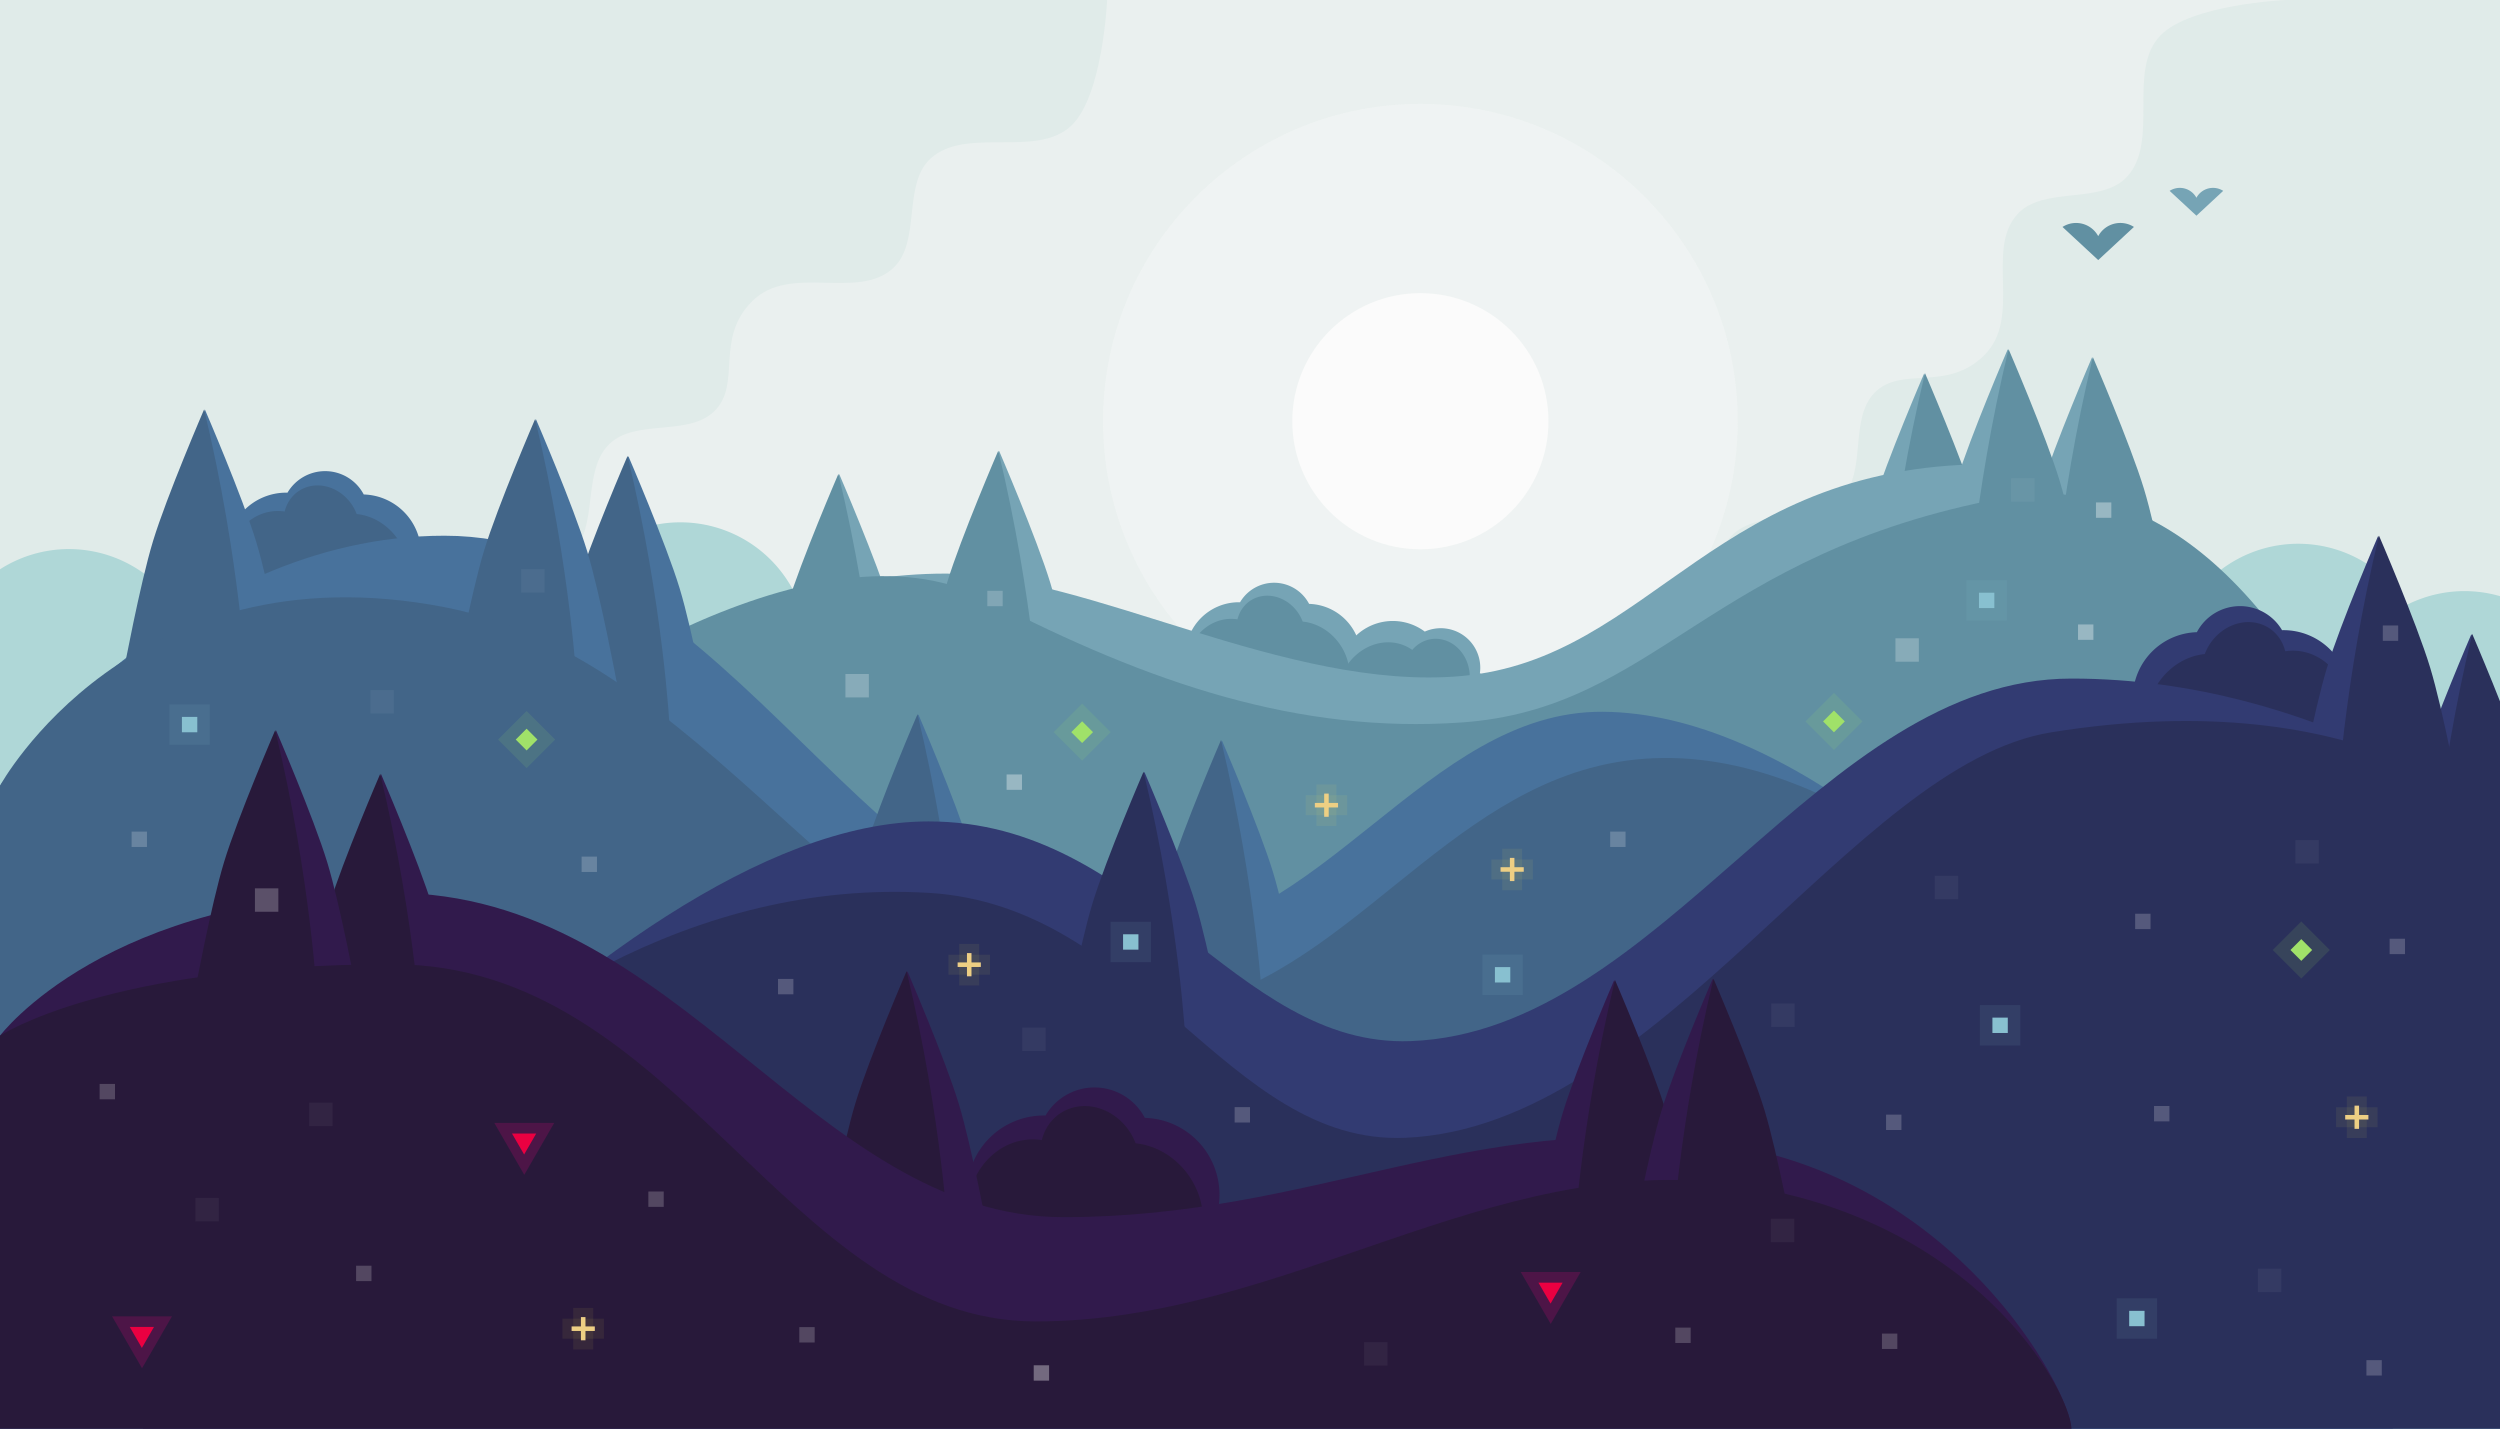 <?xml version="1.0" encoding="UTF-8" standalone="no"?>
<!-- Created with Inkscape (http://www.inkscape.org/) -->

<svg
   width="1400"
   height="800"
   viewBox="0 0 370.417 211.667"
   version="1.1"
   id="svg5"
   inkscape:version="1.1.1 (3bf5ae0d25, 2021-09-20)"
   sodipodi:docname="nord_landscape.svg"
   xmlns:inkscape="http://www.inkscape.org/namespaces/inkscape"
   xmlns:sodipodi="http://sodipodi.sourceforge.net/DTD/sodipodi-0.dtd"
   xmlns="http://www.w3.org/2000/svg"
   xmlns:svg="http://www.w3.org/2000/svg">
  <sodipodi:namedview
     id="namedview7"
     pagecolor="#ffffff"
     bordercolor="#666666"
     borderopacity="1.0"
     inkscape:pageshadow="2"
     inkscape:pageopacity="0.0"
     inkscape:pagecheckerboard="0"
     inkscape:document-units="px"
     showgrid="false"
     units="px"
     inkscape:zoom="0.70710678"
     inkscape:cx="692.25754"
     inkscape:cy="348.60364"
     inkscape:window-width="1920"
     inkscape:window-height="1009"
     inkscape:window-x="-8"
     inkscape:window-y="-8"
     inkscape:window-maximized="1"
     inkscape:current-layer="layer9">
    <inkscape:grid
       type="xygrid"
       id="grid1614" />
  </sodipodi:namedview>
  <defs
     id="defs2" />
  <g
     inkscape:groupmode="layer"
     id="layer6"
     inkscape:label="sky"
     sodipodi:insensitive="true">
    <rect
       style="fill:#eaf0ef;fill-opacity:1;stroke:none;stroke-width:0.265;stroke-linecap:round;stop-color:#000000"
       id="rect7828"
       width="370.417"
       height="211.667"
       x="0"
       y="0" />
    <circle
       style="fill:#fbfbfb;fill-opacity:1;stroke:none;stroke-width:0.265;stroke-linecap:round;stop-color:#000000"
       id="path7364"
       cx="210.453"
       cy="62.411"
       r="18.975" />
    <circle
       style="fill:#fbfbfb;fill-opacity:0.3;stroke:none;stroke-width:0.656;stroke-linecap:round;stop-color:#000000"
       id="path7364-0"
       cx="210.453"
       cy="62.411"
       r="47.021" />
    <path
       style="fill:#e0ebe9;fill-opacity:1;stroke:none;stroke-width:0.265px;stroke-linecap:butt;stroke-linejoin:miter;stroke-opacity:1"
       d="m 0,0 h 164.042 c 0,0 -0.626,14.153 -5.292,18.601 -5.165,4.923 -15.549,0.084 -20.846,4.864 -4.266,3.851 -1.346,12.452 -5.613,16.302 -5.297,4.781 -15.233,-0.748 -20.846,4.864 -5.613,5.613 -1.491,12.297 -5.613,16.302 -3.896,3.786 -11.658,1.078 -15.554,4.864 -4.121,4.006 -1.491,12.297 -5.613,16.302 -3.896,3.786 -11.658,1.078 -15.554,4.864 -4.121,4.006 -1.491,12.297 -5.613,16.302 -3.896,3.786 -11.658,1.078 -15.554,4.864 -4.121,4.006 -1.491,12.297 -5.613,16.302 -3.896,3.786 -11.658,1.078 -15.554,4.864 -4.121,4.006 -1.598,12.19 -5.613,16.302 C 15.909,150.986 0,153.458 0,153.458 Z"
       id="path9030"
       sodipodi:nodetypes="ccaaacaaaaaaaaacc" />
    <path
       style="fill:#e0ebe9;fill-opacity:1;stroke:none;stroke-width:0.265px;stroke-linecap:butt;stroke-linejoin:miter;stroke-opacity:1"
       d="M 370.417,164.042 V 0 h -31.75 c 0,0 -14.153,0.626 -18.601,5.292 -4.923,5.165 -0.084,15.549 -4.864,20.846 -3.851,4.266 -12.452,1.346 -16.302,5.613 -4.781,5.297 0.748,15.233 -4.864,20.846 -5.613,5.613 -12.297,1.491 -16.302,5.613 -3.786,3.896 -1.078,11.658 -4.864,15.554 -4.006,4.121 -12.297,1.491 -16.302,5.613 -3.786,3.896 -1.078,11.658 -4.864,15.554 -4.006,4.121 -12.297,1.491 -16.302,5.613 -3.786,3.896 -1.078,11.659 -4.864,15.554 -4.006,4.121 -12.297,1.491 -16.302,5.613 -3.786,3.896 -1.078,11.658 -4.864,15.554 -4.006,4.121 -12.19,1.598 -16.302,5.613 -5.385,5.258 -7.858,21.167 -7.858,21.167 z"
       id="path9030-1"
       sodipodi:nodetypes="cccaaacaaaaaaaaacc" />
  </g>
  <g
     inkscape:groupmode="layer"
     id="layer7"
     inkscape:label="bg 2"
     style="display:inline"
     sodipodi:insensitive="true">
    <path
       id="rect18811"
       style="fill:#afd7d7;fill-opacity:1;stroke:#3b4252;stroke-width:0;stroke-linecap:round;stroke-linejoin:round;stop-color:#000000"
       d="M 38.5,307 A 71.5,71.5 0 0 0 0,318.307 V 438.693 A 71.5,71.5 0 0 0 38.5,450 71.5,71.5 0 0 0 110,378.5 71.5,71.5 0 0 0 38.5,307 Z"
       transform="scale(0.265)" />
    <path
       id="path17970-1"
       style="fill:#afd7d7;fill-opacity:1;stroke:#3b4252;stroke-width:0;stroke-linecap:round;stroke-linejoin:round;stop-color:#000000"
       d="M 119.724,96.308 A 18.918,18.918 0 0 1 100.806,115.226 18.918,18.918 0 0 1 81.889,96.308 18.918,18.918 0 0 1 100.806,77.391 18.918,18.918 0 0 1 119.724,96.308 Z" />
    <path
       id="path17970-9"
       style="fill:#afd7d7;fill-opacity:1;stroke:#3b4252;stroke-width:0;stroke-linecap:round;stroke-linejoin:round;stop-color:#000000"
       d="M 359.436,99.483 A 18.918,18.918 0 0 1 340.519,118.401 18.918,18.918 0 0 1 321.601,99.483 18.918,18.918 0 0 1 340.519,80.566 18.918,18.918 0 0 1 359.436,99.483 Z" />
    <path
       id="path17970-8"
       style="fill:#afd7d7;fill-opacity:1;stroke:#3b4252;stroke-width:0;stroke-linecap:round;stroke-linejoin:round;stop-color:#000000"
       d="m 1378,330.5 a 71.5,71.5 0 0 0 -71.5,71.5 71.5,71.5 0 0 0 71.5,71.5 71.5,71.5 0 0 0 22,-3.473 V 334 a 71.5,71.5 0 0 0 -22,-3.5 z"
       transform="scale(0.265)" />
  </g>
  <g
     inkscape:groupmode="layer"
     id="layer5"
     inkscape:label="bg 1"
     sodipodi:insensitive="true">
    <g
       id="g14898-3-3-6-4-1"
       transform="translate(77.357,-28.442)"
       style="display:inline">
      <path
         id="path7294-34-7-5-2-2"
         style="fill:#76a4b5;fill-opacity:1;stroke:#3b4252;stroke-width:0;stroke-linecap:round;stroke-linejoin:round;stop-color:#000000"
         inkscape:transform-center-x="2.6704796e-06"
         inkscape:transform-center-y="-6.5062627"
         transform="matrix(0.103,0,0,0.194,-8.219,81.325)"
         d="m 652.447,291.231 c 0,0 -60.498,8.886 -116.447,8.886 -55.949,0 -116.447,-8.886 -116.447,-8.886 0,0 23.861,-67.885 42.777,-100.846 C 482.122,155.894 536,89.538 536,89.538 c 0,0 53.878,66.356 73.671,100.846 18.916,32.961 42.777,100.846 42.777,100.846 z"
         sodipodi:nodetypes="czcacac" />
      <path
         id="path7294-5-72-5-4-1-1"
         style="display:inline;fill:#6190a2;fill-opacity:1;stroke:#3b4252;stroke-width:0;stroke-linecap:round;stroke-linejoin:round;stop-color:#000000"
         inkscape:transform-center-x="2.6704796e-06"
         inkscape:transform-center-y="-6.5062627"
         d="m 53.099,138.881 c 0,0 -4.107,0.532 -6.234,0.532 -5.75,0 -11.967,-1.72 -11.967,-1.72 0,0 2.452,-13.139 4.396,-19.519 2.034,-6.676 7.571,-19.519 7.571,-19.519 5.334,22.191 6.234,40.226 6.234,40.226 z"
         sodipodi:nodetypes="cscacc" />
    </g>
    <g
       id="g14898-3-3-6-4-9"
       transform="matrix(-1,0,0,1,332.086,-43.363)"
       style="display:inline">
      <path
         id="path7294-34-7-5-2-9"
         style="fill:#76a4b5;fill-opacity:1;stroke:#3b4252;stroke-width:0;stroke-linecap:round;stroke-linejoin:round;stop-color:#000000"
         inkscape:transform-center-x="2.6704796e-06"
         inkscape:transform-center-y="-6.5062627"
         transform="matrix(0.103,0,0,0.194,-8.219,81.325)"
         d="m 652.447,291.231 c 0,0 -60.498,8.886 -116.447,8.886 -55.949,0 -116.447,-8.886 -116.447,-8.886 0,0 23.861,-67.885 42.777,-100.846 C 482.122,155.894 536,89.538 536,89.538 c 0,0 53.878,66.356 73.671,100.846 18.916,32.961 42.777,100.846 42.777,100.846 z"
         sodipodi:nodetypes="czcacac" />
      <path
         id="path7294-5-72-5-4-1-4"
         style="display:inline;fill:#6190a2;fill-opacity:1;stroke:#3b4252;stroke-width:0;stroke-linecap:round;stroke-linejoin:round;stop-color:#000000"
         inkscape:transform-center-x="2.6704796e-06"
         inkscape:transform-center-y="-6.5062627"
         d="m 53.099,138.881 c 0,0 -4.107,0.532 -6.234,0.532 -5.75,0 -11.967,-1.72 -11.967,-1.72 0,0 2.452,-13.139 4.396,-19.519 2.034,-6.676 7.571,-19.519 7.571,-19.519 5.334,22.191 6.234,40.226 6.234,40.226 z"
         sodipodi:nodetypes="cscacc" />
    </g>
    <path
       id="path1024-8-8-1"
       style="fill:#76a4b5;fill-opacity:1;stroke-width:0.184;stroke-linecap:round;stop-color:#000000"
       d="m 188.782,86.344 a 5.855,5.855 0 0 0 -5.046,2.889 7.922,7.922 0 0 0 -0.172,-0.002 7.922,7.922 0 0 0 -7.922,7.922 7.922,7.922 0 0 0 7.922,7.922 7.922,7.922 0 0 0 4.945,-1.733 7.922,7.922 0 0 0 5.224,1.973 7.922,7.922 0 0 0 7.922,-7.922 7.922,7.922 0 0 0 -7.691,-7.918 5.855,5.855 0 0 0 -5.182,-3.131 z" />
    <path
       id="path1024-8-8-1-0"
       style="fill:#76a4b5;fill-opacity:1;stroke-width:0.184;stroke-linecap:round;stop-color:#000000"
       d="m 217.111,94.346 a 5.855,5.855 0 0 1 2.16,5.399 7.922,7.922 0 0 1 0.136,0.105 7.922,7.922 0 0 1 1.288,11.13 7.922,7.922 0 0 1 -11.13,1.288 7.922,7.922 0 0 1 -2.799,-4.43 7.922,7.922 0 0 1 -5.319,-1.699 7.922,7.922 0 0 1 -1.288,-11.13 7.922,7.922 0 0 1 10.946,-1.428 5.855,5.855 0 0 1 6.006,0.765 z" />
    <path
       id="path1024-1-6-9-8-0"
       style="display:inline;fill:#6190a2;fill-opacity:1;stroke-width:0.166;stroke-linecap:round;stop-color:#000000"
       d="m 214.843,95.18 a 5.486,4.905 82.65 0 0 -2.514,-0.516 5.486,4.905 82.65 0 0 -3.079,1.63 6.771,7.554 26.61 0 0 -0.791,-0.476 6.771,7.554 26.61 0 0 -9.437,3.721 6.771,7.554 26.61 0 0 2.67,9.787 6.771,7.554 26.61 0 0 6.435,-0.418 7.424,6.638 82.65 0 0 7.168,5.823 7.424,6.638 82.65 0 0 5.902,-7.972 7.424,6.638 82.65 0 0 -3.459,-5.839 5.486,4.905 82.65 0 0 0.005,-1.227 5.486,4.905 82.65 0 0 -2.899,-4.513 z" />
    <path
       id="path1024-1-6-9-8"
       style="display:inline;fill:#6190a2;fill-opacity:1;stroke-width:0.166;stroke-linecap:round;stop-color:#000000"
       d="m 187.856,88.263 a 5.486,4.905 56.039 0 0 -2.479,0.665 5.486,4.905 56.039 0 0 -2.023,2.837 6.771,7.554 0 0 0 -0.92,-0.071 6.771,7.554 0 0 0 -6.771,7.554 6.771,7.554 0 0 0 6.771,7.554 6.771,7.554 0 0 0 5.567,-3.256 7.424,6.638 56.039 0 0 9.017,1.996 7.424,6.638 56.039 0 0 1.706,-9.771 7.424,6.638 56.039 0 0 -5.708,-3.671 5.486,4.905 56.039 0 0 -0.545,-1.1 5.486,4.905 56.039 0 0 -4.614,-2.737 z" />
    <path
       style="fill:#76a4b5;fill-opacity:1;stroke:none;stroke-width:0.265px;stroke-linecap:butt;stroke-linejoin:miter;stroke-opacity:1"
       d="m 370.417,169.333 c 0,0 -31.757,-99.792 -74.083,-100.542 C 254.053,68.043 245,97.617 216.531,100.167 190.641,102.487 161.208,84.988 140.041,84.988 80.069,84.988 0,164.042 0,164.042 v 47.625 h 370.417 z"
       id="path6737"
       sodipodi:nodetypes="csascccc" />
    <g
       id="g14898-3-3-6-4-94"
       transform="matrix(-1,0,0,1,356.957,-45.744)"
       style="display:inline">
      <path
         id="path7294-34-7-5-2-3"
         style="fill:#76a4b5;fill-opacity:1;stroke:#3b4252;stroke-width:0;stroke-linecap:round;stroke-linejoin:round;stop-color:#000000"
         inkscape:transform-center-x="2.6704796e-06"
         inkscape:transform-center-y="-6.5062627"
         transform="matrix(0.103,0,0,0.194,-8.219,81.325)"
         d="m 652.447,291.231 c 0,0 -60.498,8.886 -116.447,8.886 -55.949,0 -116.447,-8.886 -116.447,-8.886 0,0 23.861,-67.885 42.777,-100.846 C 482.122,155.894 536,89.538 536,89.538 c 0,0 53.878,66.356 73.671,100.846 18.916,32.961 42.777,100.846 42.777,100.846 z"
         sodipodi:nodetypes="czcacac" />
      <path
         id="path7294-5-72-5-4-1-5"
         style="display:inline;fill:#6190a2;fill-opacity:1;stroke:#3b4252;stroke-width:0;stroke-linecap:round;stroke-linejoin:round;stop-color:#000000"
         inkscape:transform-center-x="2.6704796e-06"
         inkscape:transform-center-y="-6.5062627"
         d="m 53.099,138.881 c 0,0 -4.107,0.532 -6.234,0.532 -5.75,0 -11.967,-1.72 -11.967,-1.72 0,0 2.452,-13.139 4.396,-19.519 2.034,-6.676 7.571,-19.519 7.571,-19.519 5.334,22.191 6.234,40.226 6.234,40.226 z"
         sodipodi:nodetypes="cscacc" />
    </g>
    <g
       id="g14898-3-3-6-4"
       transform="matrix(-1,0,0,1,344.466,-46.932)"
       style="display:inline">
      <path
         id="path7294-34-7-5-2"
         style="fill:#76a4b5;fill-opacity:1;stroke:#3b4252;stroke-width:0;stroke-linecap:round;stroke-linejoin:round;stop-color:#000000"
         inkscape:transform-center-x="2.6704796e-06"
         inkscape:transform-center-y="-6.5062627"
         transform="matrix(0.103,0,0,0.194,-8.219,81.325)"
         d="m 652.447,291.231 c 0,0 -60.498,8.886 -116.447,8.886 -55.949,0 -116.447,-8.886 -116.447,-8.886 0,0 23.861,-67.885 42.777,-100.846 C 482.122,155.894 536,89.538 536,89.538 c 0,0 53.878,66.356 73.671,100.846 18.916,32.961 42.777,100.846 42.777,100.846 z"
         sodipodi:nodetypes="czcacac" />
      <path
         id="path7294-5-72-5-4-1"
         style="display:inline;fill:#6190a2;fill-opacity:1;stroke:#3b4252;stroke-width:0;stroke-linecap:round;stroke-linejoin:round;stop-color:#000000"
         inkscape:transform-center-x="2.6704796e-06"
         inkscape:transform-center-y="-6.5062627"
         d="m 53.099,138.881 c 0,0 -4.107,0.532 -6.234,0.532 -5.75,0 -11.967,-1.72 -11.967,-1.72 0,0 2.452,-13.139 4.396,-19.519 2.034,-6.676 7.571,-19.519 7.571,-19.519 5.334,22.191 6.234,40.226 6.234,40.226 z"
         sodipodi:nodetypes="cscacc" />
    </g>
    <g
       id="g14898-3-3-6-4-0"
       transform="translate(101.048,-31.881)"
       style="display:inline">
      <path
         id="path7294-34-7-5-2-7"
         style="fill:#76a4b5;fill-opacity:1;stroke:#3b4252;stroke-width:0;stroke-linecap:round;stroke-linejoin:round;stop-color:#000000"
         inkscape:transform-center-x="2.6704796e-06"
         inkscape:transform-center-y="-6.5062627"
         transform="matrix(0.103,0,0,0.194,-8.219,81.325)"
         d="m 652.447,291.231 c 0,0 -60.498,8.886 -116.447,8.886 -55.949,0 -116.447,-8.886 -116.447,-8.886 0,0 23.861,-67.885 42.777,-100.846 C 482.122,155.894 536,89.538 536,89.538 c 0,0 53.878,66.356 73.671,100.846 18.916,32.961 42.777,100.846 42.777,100.846 z"
         sodipodi:nodetypes="czcacac" />
      <path
         id="path7294-5-72-5-4-1-0"
         style="display:inline;fill:#6190a2;fill-opacity:1;stroke:#3b4252;stroke-width:0;stroke-linecap:round;stroke-linejoin:round;stop-color:#000000"
         inkscape:transform-center-x="2.6704796e-06"
         inkscape:transform-center-y="-6.5062627"
         d="m 53.099,138.881 c 0,0 -4.107,0.532 -6.234,0.532 -5.75,0 -11.967,-1.72 -11.967,-1.72 0,0 2.452,-13.139 4.396,-19.519 2.034,-6.676 7.571,-19.519 7.571,-19.519 5.334,22.191 6.234,40.226 6.234,40.226 z"
         sodipodi:nodetypes="cscacc" />
    </g>
    <path
       style="fill:#6190a2;fill-opacity:1;stroke:none;stroke-width:0.265px;stroke-linecap:butt;stroke-linejoin:miter;stroke-opacity:1"
       d="m 370.417,179.917 c 0,0 -20.131,-116.229 -73.709,-106.117 -43.656,8.24 -51.315,31.23 -80.177,33.247 -24.09,1.683 -46.161,-5.789 -70.129,-18.173 C 99.344,64.56 0,174.625 0,174.625 v 37.042 h 370.417 z"
       id="path6737-4"
       sodipodi:nodetypes="csascccc" />
  </g>
  <g
     inkscape:groupmode="layer"
     id="layer4"
     inkscape:label="mg 2"
     sodipodi:insensitive="true">
    <g
       id="g16540-7-3"
       style="display:inline;fill:#48729c;fill-opacity:1"
       transform="matrix(0.768,0,0,0.768,-76.376,-53.939)">
      <path
         id="path1024-8-8"
         style="fill:#48729c;fill-opacity:1;stroke-width:1;stroke-linecap:round;stop-color:#000000"
         d="m 611.969,608.023 a 31.777,31.777 0 0 0 -27.389,15.682 43,43 0 0 0 -0.934,-0.012 43,43 0 0 0 -43,43 43,43 0 0 0 43,43 43,43 0 0 0 26.842,-9.406 43,43 0 0 0 28.352,10.707 43,43 0 0 0 43,-43 43,43 0 0 0 -41.746,-42.979 31.777,31.777 0 0 0 -28.125,-16.992 z"
         transform="scale(0.265)" />
      <path
         id="path1024-1-6-9"
         style="display:inline;fill:#426588;fill-opacity:1;stroke-width:0.903;stroke-linecap:round;stop-color:#000000"
         d="m 606.947,618.436 a 29.777,26.625 56.039 0 0 -13.455,3.609 29.777,26.625 56.039 0 0 -10.98,15.396 36.75,41 0 0 0 -4.994,-0.385 36.75,41 0 0 0 -36.75,41 36.75,41 0 0 0 36.75,41 36.75,41 0 0 0 30.213,-17.674 40.294,36.029 56.039 0 0 48.939,10.834 40.294,36.029 56.039 0 0 9.258,-53.033 40.294,36.029 56.039 0 0 -30.982,-19.926 29.777,26.625 56.039 0 0 -2.957,-5.969 29.777,26.625 56.039 0 0 -25.041,-14.854 z"
         transform="scale(0.265)" />
    </g>
    <path
       style="fill:#48729c;fill-opacity:1;stroke:none;stroke-width:0.265px;stroke-linecap:butt;stroke-linejoin:miter;stroke-opacity:1"
       d="m 0,116.417 c 0,0 26.458,-37.042 65.851,-37.042 42.333,0 63.976,61.114 103.055,60.026 26.886,-0.748 42.516,-34.124 68.579,-33.942 53.557,0.374 117.057,106.208 117.057,106.208 H 0 Z"
       id="path5660"
       sodipodi:nodetypes="csssccc" />
    <g
       id="g14898-3-3-6"
       transform="translate(-16.622,-37.997)"
       style="display:inline">
      <path
         id="path7294-34-7-5"
         style="fill:#48729c;fill-opacity:1;stroke:#3b4252;stroke-width:0;stroke-linecap:round;stroke-linejoin:round;stop-color:#000000"
         inkscape:transform-center-x="2.6704796e-06"
         inkscape:transform-center-y="-6.5062627"
         transform="matrix(0.103,0,0,0.194,-8.219,81.325)"
         d="m 652.447,291.231 c 0,0 -60.498,8.886 -116.447,8.886 -55.949,0 -116.447,-8.886 -116.447,-8.886 0,0 23.861,-67.885 42.777,-100.846 C 482.122,155.894 536,89.538 536,89.538 c 0,0 53.878,66.356 73.671,100.846 18.916,32.961 42.777,100.846 42.777,100.846 z"
         sodipodi:nodetypes="czcacac" />
      <path
         id="path7294-5-72-5-4"
         style="display:inline;fill:#426588;fill-opacity:1;stroke:#3b4252;stroke-width:0;stroke-linecap:round;stroke-linejoin:round;stop-color:#000000"
         inkscape:transform-center-x="2.6704796e-06"
         inkscape:transform-center-y="-6.5062627"
         d="m 53.099,138.881 c 0,0 -4.107,0.532 -6.234,0.532 -5.75,0 -11.967,-1.72 -11.967,-1.72 0,0 2.452,-13.139 4.396,-19.519 2.034,-6.676 7.571,-19.519 7.571,-19.519 5.334,22.191 6.234,40.226 6.234,40.226 z"
         sodipodi:nodetypes="cscacc" />
    </g>
    <g
       id="g14898-3-3-6-0"
       transform="translate(46.118,-31.102)"
       style="display:inline">
      <path
         id="path7294-34-7-5-6"
         style="fill:#48729c;fill-opacity:1;stroke:#3b4252;stroke-width:0;stroke-linecap:round;stroke-linejoin:round;stop-color:#000000"
         inkscape:transform-center-x="2.6704796e-06"
         inkscape:transform-center-y="-6.5062627"
         transform="matrix(0.103,0,0,0.194,-8.219,81.325)"
         d="m 652.447,291.231 c 0,0 -60.498,8.886 -116.447,8.886 -55.949,0 -116.447,-8.886 -116.447,-8.886 0,0 23.861,-67.885 42.777,-100.846 C 482.122,155.894 536,89.538 536,89.538 c 0,0 53.878,66.356 73.671,100.846 18.916,32.961 42.777,100.846 42.777,100.846 z"
         sodipodi:nodetypes="czcacac" />
      <path
         id="path7294-5-72-5-4-67"
         style="display:inline;fill:#426588;fill-opacity:1;stroke:#3b4252;stroke-width:0;stroke-linecap:round;stroke-linejoin:round;stop-color:#000000"
         inkscape:transform-center-x="2.6704796e-06"
         inkscape:transform-center-y="-6.5062627"
         d="m 53.099,138.881 c 0,0 -4.107,0.532 -6.234,0.532 -5.75,0 -11.967,-1.72 -11.967,-1.72 0,0 2.452,-13.139 4.396,-19.519 2.034,-6.676 7.571,-19.519 7.571,-19.519 5.334,22.191 6.234,40.226 6.234,40.226 z"
         sodipodi:nodetypes="cscacc" />
    </g>
    <g
       id="g14898-3-3-6-3"
       transform="translate(32.424,-36.573)"
       style="display:inline">
      <path
         id="path7294-34-7-5-9"
         style="fill:#48729c;fill-opacity:1;stroke:#3b4252;stroke-width:0;stroke-linecap:round;stroke-linejoin:round;stop-color:#000000"
         inkscape:transform-center-x="2.6704796e-06"
         inkscape:transform-center-y="-6.5062627"
         transform="matrix(0.103,0,0,0.194,-8.219,81.325)"
         d="m 652.447,291.231 c 0,0 -60.498,8.886 -116.447,8.886 -55.949,0 -116.447,-8.886 -116.447,-8.886 0,0 23.861,-67.885 42.777,-100.846 C 482.122,155.894 536,89.538 536,89.538 c 0,0 53.878,66.356 73.671,100.846 18.916,32.961 42.777,100.846 42.777,100.846 z"
         sodipodi:nodetypes="czcacac" />
      <path
         id="path7294-5-72-5-4-6"
         style="display:inline;fill:#426588;fill-opacity:1;stroke:#3b4252;stroke-width:0;stroke-linecap:round;stroke-linejoin:round;stop-color:#000000"
         inkscape:transform-center-x="2.6704796e-06"
         inkscape:transform-center-y="-6.5062627"
         d="m 53.099,138.881 c 0,0 -4.107,0.532 -6.234,0.532 -5.75,0 -11.967,-1.72 -11.967,-1.72 0,0 2.452,-13.139 4.396,-19.519 2.034,-6.676 7.571,-19.519 7.571,-19.519 5.334,22.191 6.234,40.226 6.234,40.226 z"
         sodipodi:nodetypes="cscacc" />
    </g>
    <g
       id="g14898-3-3-6-5"
       transform="translate(134.049,10.993)"
       style="display:inline">
      <path
         id="path7294-34-7-5-3"
         style="fill:#48729c;fill-opacity:1;stroke:#3b4252;stroke-width:0;stroke-linecap:round;stroke-linejoin:round;stop-color:#000000"
         inkscape:transform-center-x="2.6704796e-06"
         inkscape:transform-center-y="-6.5062627"
         transform="matrix(0.103,0,0,0.194,-8.219,81.325)"
         d="m 652.447,291.231 c 0,0 -60.498,8.886 -116.447,8.886 -55.949,0 -116.447,-8.886 -116.447,-8.886 0,0 23.861,-67.885 42.777,-100.846 C 482.122,155.894 536,89.538 536,89.538 c 0,0 53.878,66.356 73.671,100.846 18.916,32.961 42.777,100.846 42.777,100.846 z"
         sodipodi:nodetypes="czcacac" />
      <path
         id="path7294-5-72-5-4-5"
         style="display:inline;fill:#426588;fill-opacity:1;stroke:#3b4252;stroke-width:0;stroke-linecap:round;stroke-linejoin:round;stop-color:#000000"
         inkscape:transform-center-x="2.6704796e-06"
         inkscape:transform-center-y="-6.5062627"
         d="m 53.099,138.881 c 0,0 -4.107,0.532 -6.234,0.532 -5.75,0 -11.967,-1.72 -11.967,-1.72 0,0 2.452,-13.139 4.396,-19.519 2.034,-6.676 7.571,-19.519 7.571,-19.519 5.334,22.191 6.234,40.226 6.234,40.226 z"
         sodipodi:nodetypes="cscacc" />
    </g>
    <g
       id="g14898-3-3-6-1"
       transform="translate(89.081,7.156)"
       style="display:inline">
      <path
         id="path7294-34-7-5-0"
         style="fill:#48729c;fill-opacity:1;stroke:#3b4252;stroke-width:0;stroke-linecap:round;stroke-linejoin:round;stop-color:#000000"
         inkscape:transform-center-x="2.6704796e-06"
         inkscape:transform-center-y="-6.5062627"
         transform="matrix(0.103,0,0,0.194,-8.219,81.325)"
         d="m 652.447,291.231 c 0,0 -60.498,8.886 -116.447,8.886 -55.949,0 -116.447,-8.886 -116.447,-8.886 0,0 23.861,-67.885 42.777,-100.846 C 482.122,155.894 536,89.538 536,89.538 c 0,0 53.878,66.356 73.671,100.846 18.916,32.961 42.777,100.846 42.777,100.846 z"
         sodipodi:nodetypes="czcacac" />
      <path
         id="path7294-5-72-5-4-60"
         style="display:inline;fill:#426588;fill-opacity:1;stroke:#3b4252;stroke-width:0;stroke-linecap:round;stroke-linejoin:round;stop-color:#000000"
         inkscape:transform-center-x="2.6704796e-06"
         inkscape:transform-center-y="-6.5062627"
         d="m 53.099,138.881 c 0,0 -4.107,0.532 -6.234,0.532 -5.75,0 -11.967,-1.72 -11.967,-1.72 0,0 2.452,-13.139 4.396,-19.519 2.034,-6.676 7.571,-19.519 7.571,-19.519 5.334,22.191 6.234,40.226 6.234,40.226 z"
         sodipodi:nodetypes="cscacc" />
    </g>
    <path
       style="fill:#426588;fill-opacity:1;stroke:none;stroke-width:0.265px;stroke-linecap:butt;stroke-linejoin:miter;stroke-opacity:1"
       d="m 0,116.417 c 0,0 19.349,-35.439 65.851,-26.458 41.565,8.027 63.976,61.114 103.055,60.026 26.886,-0.748 41.561,-29.335 66.708,-36.187 57.673,-15.715 118.928,97.869 118.928,97.869 H 0 Z"
       id="path5660-5"
       sodipodi:nodetypes="csssccc" />
  </g>
  <g
     inkscape:groupmode="layer"
     id="layer3"
     inkscape:label="mg 1"
     sodipodi:insensitive="true">
    <g
       id="g16540-7"
       style="display:inline"
       transform="matrix(-0.858,0,0,0.858,471.041,-48.44)">
      <path
         id="path1024-8"
         style="fill:#323b72;fill-opacity:1;stroke-width:1;stroke-linecap:round;stop-color:#000000"
         d="m 611.969,608.023 a 31.777,31.777 0 0 0 -27.389,15.682 43,43 0 0 0 -0.934,-0.012 43,43 0 0 0 -43,43 43,43 0 0 0 43,43 43,43 0 0 0 26.842,-9.406 43,43 0 0 0 28.352,10.707 43,43 0 0 0 43,-43 43,43 0 0 0 -41.746,-42.979 31.777,31.777 0 0 0 -28.125,-16.992 z"
         transform="scale(0.265)" />
      <path
         id="path1024-1-6"
         style="display:inline;fill:#2a305b;fill-opacity:1;stroke-width:0.903;stroke-linecap:round;stop-color:#000000"
         d="m 606.947,618.436 a 29.777,26.625 56.039 0 0 -13.455,3.609 29.777,26.625 56.039 0 0 -10.98,15.396 36.75,41 0 0 0 -4.994,-0.385 36.75,41 0 0 0 -36.75,41 36.75,41 0 0 0 36.75,41 36.75,41 0 0 0 30.213,-17.674 40.294,36.029 56.039 0 0 48.939,10.834 40.294,36.029 56.039 0 0 9.258,-53.033 40.294,36.029 56.039 0 0 -30.982,-19.926 29.777,26.625 56.039 0 0 -2.957,-5.969 29.777,26.625 56.039 0 0 -25.041,-14.854 z"
         transform="scale(0.265)" />
    </g>
    <path
       style="fill:#323b72;fill-opacity:1;stroke:none;stroke-width:0.265px;stroke-linecap:butt;stroke-linejoin:miter;stroke-opacity:1"
       d="m 370.417,121.708 c 0,0 -26.458,-21.167 -63.5,-21.167 -37.23,0 -60.718,52.34 -97.922,53.718 -26.142,0.968 -39.661,-32.552 -71.411,-32.552 -49.041,0 -116.417,89.958 -116.417,89.958 H 370.417 Z"
       id="path4978"
       sodipodi:nodetypes="csasccc" />
    <g
       id="g14898-3-3-4-5"
       transform="matrix(-1,0,0,1,413.165,-4.73)"
       style="display:inline">
      <path
         id="path7294-34-7-0-6"
         style="fill:#323b72;fill-opacity:1;stroke:#3b4252;stroke-width:0;stroke-linecap:round;stroke-linejoin:round;stop-color:#000000"
         inkscape:transform-center-x="2.6704796e-06"
         inkscape:transform-center-y="-6.5062627"
         transform="matrix(0.103,0,0,0.194,-8.219,81.325)"
         d="m 652.447,291.231 c 0,0 -60.498,8.886 -116.447,8.886 -55.949,0 -116.447,-8.886 -116.447,-8.886 0,0 23.861,-67.885 42.777,-100.846 C 482.122,155.894 536,89.538 536,89.538 c 0,0 53.878,66.356 73.671,100.846 18.916,32.961 42.777,100.846 42.777,100.846 z"
         sodipodi:nodetypes="czcacac" />
      <path
         id="path7294-5-72-5-2-4"
         style="display:inline;fill:#2a305b;fill-opacity:1;stroke:#3b4252;stroke-width:0;stroke-linecap:round;stroke-linejoin:round;stop-color:#000000"
         inkscape:transform-center-x="2.6704796e-06"
         inkscape:transform-center-y="-6.5062627"
         d="m 53.099,138.881 c 0,0 -4.107,0.532 -6.234,0.532 -5.75,0 -11.967,-1.72 -11.967,-1.72 0,0 2.452,-13.139 4.396,-19.519 2.034,-6.676 7.571,-19.519 7.571,-19.519 5.334,22.191 6.234,40.226 6.234,40.226 z"
         sodipodi:nodetypes="cscacc" />
    </g>
    <g
       id="g14898-3-3-4"
       transform="matrix(-1,0,0,1,399.351,-19.292)"
       style="display:inline">
      <path
         id="path7294-34-7-0"
         style="fill:#323b72;fill-opacity:1;stroke:#3b4252;stroke-width:0;stroke-linecap:round;stroke-linejoin:round;stop-color:#000000"
         inkscape:transform-center-x="2.6704796e-06"
         inkscape:transform-center-y="-6.5062627"
         transform="matrix(0.103,0,0,0.194,-8.219,81.325)"
         d="m 652.447,291.231 c 0,0 -60.498,8.886 -116.447,8.886 -55.949,0 -116.447,-8.886 -116.447,-8.886 0,0 23.861,-67.885 42.777,-100.846 C 482.122,155.894 536,89.538 536,89.538 c 0,0 53.878,66.356 73.671,100.846 18.916,32.961 42.777,100.846 42.777,100.846 z"
         sodipodi:nodetypes="czcacac" />
      <path
         id="path7294-5-72-5-2"
         style="display:inline;fill:#2a305b;fill-opacity:1;stroke:#3b4252;stroke-width:0;stroke-linecap:round;stroke-linejoin:round;stop-color:#000000"
         inkscape:transform-center-x="2.6704796e-06"
         inkscape:transform-center-y="-6.5062627"
         d="m 53.099,138.881 c 0,0 -4.107,0.532 -6.234,0.532 -5.75,0 -11.967,-1.72 -11.967,-1.72 0,0 2.452,-13.139 4.396,-19.519 2.034,-6.676 7.571,-19.519 7.571,-19.519 5.334,22.191 6.234,40.226 6.234,40.226 z"
         sodipodi:nodetypes="cscacc" />
    </g>
    <g
       id="g14898-3-3"
       transform="translate(122.574,15.682)"
       style="display:inline">
      <path
         id="path7294-34-7"
         style="fill:#323b72;fill-opacity:1;stroke:#3b4252;stroke-width:0;stroke-linecap:round;stroke-linejoin:round;stop-color:#000000"
         inkscape:transform-center-x="2.6704796e-06"
         inkscape:transform-center-y="-6.5062627"
         transform="matrix(0.103,0,0,0.194,-8.219,81.325)"
         d="m 652.447,291.231 c 0,0 -60.498,8.886 -116.447,8.886 -55.949,0 -116.447,-8.886 -116.447,-8.886 0,0 23.861,-67.885 42.777,-100.846 C 482.122,155.894 536,89.538 536,89.538 c 0,0 53.878,66.356 73.671,100.846 18.916,32.961 42.777,100.846 42.777,100.846 z"
         sodipodi:nodetypes="czcacac" />
      <path
         id="path7294-5-72-5"
         style="display:inline;fill:#2a305b;fill-opacity:1;stroke:#3b4252;stroke-width:0;stroke-linecap:round;stroke-linejoin:round;stop-color:#000000"
         inkscape:transform-center-x="2.6704796e-06"
         inkscape:transform-center-y="-6.5062627"
         d="m 53.099,138.881 c 0,0 -4.107,0.532 -6.234,0.532 -5.75,0 -11.967,-1.72 -11.967,-1.72 0,0 2.452,-13.139 4.396,-19.519 2.034,-6.676 7.571,-19.519 7.571,-19.519 5.334,22.191 6.234,40.226 6.234,40.226 z"
         sodipodi:nodetypes="cscacc" />
    </g>
    <path
       style="fill:#2a305b;fill-opacity:1;stroke:none;stroke-width:0.265px;stroke-linecap:butt;stroke-linejoin:miter;stroke-opacity:1"
       d="m 370.417,121.708 c 0,0 -19.245,-20.823 -66.493,-13.203 -29.48,4.755 -58.054,58.456 -95.677,60.079 -26.455,1.141 -38.967,-34.43 -70.663,-36.293 -69.995,-4.116 -116.417,79.375 -116.417,79.375 H 370.417 Z"
       id="path4978-7"
       sodipodi:nodetypes="csasccc" />
  </g>
  <g
     inkscape:groupmode="layer"
     id="layer2"
     inkscape:label="fg"
     style="display:inline"
     sodipodi:insensitive="true">
    <g
       id="g16540">
      <path
         id="path1024"
         style="fill:#311a4c;fill-opacity:1;stroke-width:1;stroke-linecap:round;stop-color:#000000"
         d="m 611.969,608.023 a 31.777,31.777 0 0 0 -27.389,15.682 43,43 0 0 0 -0.934,-0.012 43,43 0 0 0 -43,43 43,43 0 0 0 43,43 43,43 0 0 0 26.842,-9.406 43,43 0 0 0 28.352,10.707 43,43 0 0 0 43,-43 43,43 0 0 0 -41.746,-42.979 31.777,31.777 0 0 0 -28.125,-16.992 z"
         transform="scale(0.265)" />
      <path
         id="path1024-1"
         style="display:inline;fill:#28193a;fill-opacity:1;stroke-width:0.903;stroke-linecap:round;stop-color:#000000"
         d="m 606.947,618.436 a 29.777,26.625 56.039 0 0 -13.455,3.609 29.777,26.625 56.039 0 0 -10.98,15.396 36.75,41 0 0 0 -4.994,-0.385 36.75,41 0 0 0 -36.75,41 36.75,41 0 0 0 36.75,41 36.75,41 0 0 0 30.213,-17.674 40.294,36.029 56.039 0 0 48.939,10.834 40.294,36.029 56.039 0 0 9.258,-53.033 40.294,36.029 56.039 0 0 -30.982,-19.926 29.777,26.625 56.039 0 0 -2.957,-5.969 29.777,26.625 56.039 0 0 -25.041,-14.854 z"
         transform="scale(0.265)" />
    </g>
    <g
       id="g14898-5"
       transform="translate(87.464,45.23)"
       style="display:inline">
      <path
         id="path7294-52"
         style="fill:#311a4c;fill-opacity:1;stroke:#3b4252;stroke-width:0;stroke-linecap:round;stroke-linejoin:round;stop-color:#000000"
         inkscape:transform-center-x="2.6704796e-06"
         inkscape:transform-center-y="-6.5062627"
         transform="matrix(0.103,0,0,0.194,-8.219,81.325)"
         d="m 652.447,291.231 c 0,0 -60.498,8.886 -116.447,8.886 -55.949,0 -116.447,-8.886 -116.447,-8.886 0,0 23.861,-67.885 42.777,-100.846 C 482.122,155.894 536,89.538 536,89.538 c 0,0 53.878,66.356 73.671,100.846 18.916,32.961 42.777,100.846 42.777,100.846 z"
         sodipodi:nodetypes="czcacac" />
      <path
         id="path7294-5-2"
         style="display:inline;fill:#28193a;fill-opacity:1;stroke:#3b4252;stroke-width:0;stroke-linecap:round;stroke-linejoin:round;stop-color:#000000"
         inkscape:transform-center-x="2.6704796e-06"
         inkscape:transform-center-y="-6.5062627"
         d="m 53.099,138.881 c 0,0 -4.107,0.532 -6.234,0.532 -5.75,0 -11.967,-1.72 -11.967,-1.72 0,0 2.452,-13.139 4.396,-19.519 2.034,-6.676 7.571,-19.519 7.571,-19.519 5.334,22.191 6.234,40.226 6.234,40.226 z"
         sodipodi:nodetypes="cscacc" />
    </g>
    <path
       style="fill:#311a4c;fill-opacity:1;stroke:none;stroke-width:0.265px;stroke-linecap:butt;stroke-linejoin:miter;stroke-opacity:1"
       d="m 0,211.667 -4.8750003e-6,-58.208 c 0,0 15.875,-21.167 58.208,-21.167 42.333,0 62.324,48.052 99.366,48.052 37.042,0 60.515,-15.777 96.426,-11.011 35.911,4.766 52.659,36.578 52.917,42.333 z"
       id="path1032"
       sodipodi:nodetypes="cczzzcc" />
    <g
       id="g14898-7"
       transform="translate(9.47,16.005)"
       style="display:inline;stroke:#28193a;stroke-width:0;stroke-miterlimit:4;stroke-dasharray:none;stroke-opacity:1">
      <path
         id="path7294-3"
         style="fill:#311a4c;fill-opacity:1;stroke:#28193a;stroke-width:0;stroke-linecap:round;stroke-linejoin:round;stroke-miterlimit:4;stroke-dasharray:none;stroke-opacity:1;stop-color:#000000"
         inkscape:transform-center-x="2.6704796e-06"
         inkscape:transform-center-y="-6.5062627"
         d="m 652.447,291.231 c 0,0 -60.498,8.886 -116.447,8.886 -55.949,0 -116.447,-8.886 -116.447,-8.886 0,0 23.861,-67.885 42.777,-100.846 C 482.122,155.894 536,89.538 536,89.538 c 0,0 53.878,66.356 73.671,100.846 18.916,32.961 42.777,100.846 42.777,100.846 z"
         sodipodi:nodetypes="czcacac"
         transform="matrix(0.103,0,0,0.194,-8.219,81.325)" />
      <path
         id="path7294-5-7"
         style="display:inline;fill:#28193a;fill-opacity:1;stroke:#28193a;stroke-width:0;stroke-linecap:round;stroke-linejoin:round;stroke-miterlimit:4;stroke-dasharray:none;stroke-opacity:1;stop-color:#000000"
         inkscape:transform-center-x="2.6704796e-06"
         inkscape:transform-center-y="-6.5062627"
         d="m 53.099,138.881 c 0,0 -4.107,0.532 -6.234,0.532 -5.75,0 -11.967,-1.72 -11.967,-1.72 0,0 2.452,-13.139 4.396,-19.519 2.034,-6.676 7.571,-19.519 7.571,-19.519 5.334,22.191 6.234,40.226 6.234,40.226 z"
         sodipodi:nodetypes="cscacc" />
    </g>
    <g
       id="g14898-78"
       transform="matrix(-1,0,0,1,286.152,46.54)"
       style="display:inline">
      <path
         id="path7294-1"
         style="fill:#311a4c;fill-opacity:1;stroke:#3b4252;stroke-width:0;stroke-linecap:round;stroke-linejoin:round;stop-color:#000000"
         inkscape:transform-center-x="2.6704796e-06"
         inkscape:transform-center-y="-6.5062627"
         transform="matrix(0.103,0,0,0.194,-8.219,81.325)"
         d="m 652.447,291.231 c 0,0 -60.498,8.886 -116.447,8.886 -55.949,0 -116.447,-8.886 -116.447,-8.886 0,0 23.861,-67.885 42.777,-100.846 C 482.122,155.894 536,89.538 536,89.538 c 0,0 53.878,66.356 73.671,100.846 18.916,32.961 42.777,100.846 42.777,100.846 z"
         sodipodi:nodetypes="czcacac" />
      <path
         id="path7294-5-5"
         style="display:inline;fill:#28193a;fill-opacity:1;stroke:#3b4252;stroke-width:0;stroke-linecap:round;stroke-linejoin:round;stop-color:#000000"
         inkscape:transform-center-x="2.6704796e-06"
         inkscape:transform-center-y="-6.5062627"
         d="m 53.099,138.881 c 0,0 -4.107,0.532 -6.234,0.532 -5.75,0 -11.967,-1.72 -11.967,-1.72 0,0 2.452,-13.139 4.396,-19.519 2.034,-6.676 7.571,-19.519 7.571,-19.519 5.334,22.191 6.234,40.226 6.234,40.226 z"
         sodipodi:nodetypes="cscacc" />
    </g>
    <g
       id="g14898-3"
       transform="matrix(-1,0,0,1,300.745,46.352)"
       style="display:inline">
      <path
         id="path7294-34"
         style="fill:#311a4c;fill-opacity:1;stroke:#3b4252;stroke-width:0;stroke-linecap:round;stroke-linejoin:round;stop-color:#000000"
         inkscape:transform-center-x="2.6704796e-06"
         inkscape:transform-center-y="-6.5062627"
         transform="matrix(0.103,0,0,0.194,-8.219,81.325)"
         d="m 652.447,291.231 c 0,0 -60.498,8.886 -116.447,8.886 -55.949,0 -116.447,-8.886 -116.447,-8.886 0,0 23.861,-67.885 42.777,-100.846 C 482.122,155.894 536,89.538 536,89.538 c 0,0 53.878,66.356 73.671,100.846 18.916,32.961 42.777,100.846 42.777,100.846 z"
         sodipodi:nodetypes="czcacac" />
      <path
         id="path7294-5-72"
         style="display:inline;fill:#28193a;fill-opacity:1;stroke:#3b4252;stroke-width:0;stroke-linecap:round;stroke-linejoin:round;stop-color:#000000"
         inkscape:transform-center-x="2.6704796e-06"
         inkscape:transform-center-y="-6.5062627"
         d="m 53.099,138.881 c 0,0 -4.107,0.532 -6.234,0.532 -5.75,0 -11.967,-1.72 -11.967,-1.72 0,0 2.452,-13.139 4.396,-19.519 2.034,-6.676 7.571,-19.519 7.571,-19.519 5.334,22.191 6.234,40.226 6.234,40.226 z"
         sodipodi:nodetypes="cscacc" />
    </g>
    <g
       id="g14898"
       transform="translate(-6.085,9.525)"
       style="stroke:#28193a;stroke-width:0;stroke-miterlimit:4;stroke-dasharray:none;stroke-opacity:1">
      <path
         id="path7294"
         style="fill:#311a4c;fill-opacity:1;stroke:#28193a;stroke-width:0;stroke-linecap:round;stroke-linejoin:round;stroke-miterlimit:4;stroke-dasharray:none;stroke-opacity:1;stop-color:#000000"
         inkscape:transform-center-x="2.6704796e-06"
         inkscape:transform-center-y="-6.5062627"
         transform="matrix(0.103,0,0,0.194,-8.219,81.325)"
         d="m 652.447,291.231 c 0,0 -60.498,8.886 -116.447,8.886 -55.949,0 -116.447,-8.886 -116.447,-8.886 0,0 23.861,-67.885 42.777,-100.846 C 482.122,155.894 536,89.538 536,89.538 c 0,0 53.878,66.356 73.671,100.846 18.916,32.961 42.777,100.846 42.777,100.846 z"
         sodipodi:nodetypes="czcacac" />
      <path
         id="path7294-5"
         style="display:inline;fill:#28193a;fill-opacity:1;stroke:#28193a;stroke-width:0;stroke-linecap:round;stroke-linejoin:round;stroke-miterlimit:4;stroke-dasharray:none;stroke-opacity:1;stop-color:#000000"
         inkscape:transform-center-x="2.6704796e-06"
         inkscape:transform-center-y="-6.5062627"
         d="m 53.099,138.881 c 0,0 -4.107,0.532 -6.234,0.532 -5.75,0 -11.967,-1.72 -11.967,-1.72 0,0 2.452,-13.139 4.396,-19.519 2.034,-6.676 7.571,-19.519 7.571,-19.519 5.334,22.191 6.234,40.226 6.234,40.226 z"
         sodipodi:nodetypes="cscacc" />
    </g>
    <path
       style="display:inline;fill:#28193a;fill-opacity:1;stroke:none;stroke-width:0.265px;stroke-linecap:butt;stroke-linejoin:miter;stroke-opacity:1"
       d="m 0,211.667 v -58.208 c 0,0 15.875,-10.583 58.208,-10.583 42.333,0 58.208,52.917 95.25,52.917 37.042,0 67.25,-25.131 103.161,-20.365 35.911,4.766 50.04,30.485 50.297,36.24 z"
       id="path1032-7"
       sodipodi:nodetypes="cczzzcc" />
  </g>
  <g
     inkscape:groupmode="layer"
     id="layer9"
     inkscape:label="sprinkles 1">
    <rect
       style="fill:#ffffff;fill-opacity:0.2;stroke:#3b4252;stroke-width:0;stroke-linecap:round;stroke-linejoin:round;stroke-miterlimit:4;stroke-dasharray:none;stroke-opacity:1;stop-color:#000000"
       id="rect36248-3-6"
       width="2.277"
       height="2.277"
       x="353.052"
       y="92.674" />
    <rect
       style="fill:#ffffff;fill-opacity:0.2;stroke:#3b4252;stroke-width:0;stroke-linecap:round;stroke-linejoin:round;stroke-miterlimit:4;stroke-dasharray:none;stroke-opacity:1;stop-color:#000000"
       id="rect36248-6"
       width="2.277"
       height="2.277"
       x="182.931"
       y="164.042" />
    <rect
       style="fill:#ffffff;fill-opacity:0.2;stroke:#3b4252;stroke-width:0;stroke-linecap:round;stroke-linejoin:round;stroke-miterlimit:4;stroke-dasharray:none;stroke-opacity:1;stop-color:#000000"
       id="rect36248-6-4"
       width="2.277"
       height="2.277"
       x="146.287"
       y="87.541" />
    <rect
       style="fill:#ffffff;fill-opacity:0.2;stroke:#3b4252;stroke-width:0;stroke-linecap:round;stroke-linejoin:round;stroke-miterlimit:4;stroke-dasharray:none;stroke-opacity:1;stop-color:#000000"
       id="rect36248-9"
       width="2.277"
       height="2.277"
       x="115.278"
       y="145.044" />
    <rect
       style="fill:#ffffff;fill-opacity:0.2;stroke:#3b4252;stroke-width:0;stroke-linecap:round;stroke-linejoin:round;stroke-miterlimit:4;stroke-dasharray:none;stroke-opacity:1;stop-color:#000000"
       id="rect36248-5"
       width="2.277"
       height="2.277"
       x="279.452"
       y="165.152" />
    <rect
       style="fill:#ffffff;fill-opacity:0.2;stroke:#3b4252;stroke-width:0;stroke-linecap:round;stroke-linejoin:round;stroke-miterlimit:4;stroke-dasharray:none;stroke-opacity:1;stop-color:#000000"
       id="rect36248-8"
       width="2.277"
       height="2.277"
       x="354.065"
       y="139.091" />
    <rect
       style="fill:#ffffff;fill-opacity:0.2;stroke:#3b4252;stroke-width:0;stroke-linecap:round;stroke-linejoin:round;stroke-miterlimit:4;stroke-dasharray:none;stroke-opacity:1;stop-color:#000000"
       id="rect36248-3"
       width="2.277"
       height="2.277"
       x="316.361"
       y="135.386" />
    <g
       id="g43487"
       transform="translate(-9.354,20.206)">
      <rect
         style="fill:#88c0d0;fill-opacity:0.1;stroke:#3b4252;stroke-width:0;stroke-linecap:round;stroke-linejoin:round;stroke-miterlimit:4;stroke-dasharray:none;stroke-opacity:1;stop-color:#000000"
         id="rect36248-3-2-0"
         width="5.981"
         height="5.981"
         x="322.976"
         y="172.163" />
      <rect
         style="fill:#88c0d0;fill-opacity:1;stroke:#3b4252;stroke-width:0;stroke-linecap:round;stroke-linejoin:round;stroke-miterlimit:4;stroke-dasharray:none;stroke-opacity:1;stop-color:#000000"
         id="rect36248-3-2"
         width="2.277"
         height="2.277"
         x="324.828"
         y="174.016" />
    </g>
    <g
       id="g43487-7"
       transform="rotate(-45,291.951,139.841)">
      <rect
         style="fill:#9fec5e;fill-opacity:0.107;stroke:#3b4252;stroke-width:0;stroke-linecap:round;stroke-linejoin:round;stroke-miterlimit:4;stroke-dasharray:none;stroke-opacity:1;stop-color:#000000"
         id="rect36248-3-2-0-9"
         width="5.981"
         height="5.981"
         x="322.976"
         y="172.163" />
      <rect
         style="fill:#a0e169;fill-opacity:1;stroke:#3b4252;stroke-width:0;stroke-linecap:round;stroke-linejoin:round;stroke-miterlimit:4;stroke-dasharray:none;stroke-opacity:1;stop-color:#000000"
         id="rect36248-3-2-3"
         width="2.277"
         height="2.277"
         x="324.828"
         y="174.016" />
    </g>
    <g
       id="g43487-7-5"
       transform="rotate(-45,122.842,441.66)">
      <rect
         style="fill:#9fec5e;fill-opacity:0.107;stroke:#3b4252;stroke-width:0;stroke-linecap:round;stroke-linejoin:round;stroke-miterlimit:4;stroke-dasharray:none;stroke-opacity:1;stop-color:#000000"
         id="rect36248-3-2-0-9-2"
         width="5.981"
         height="5.981"
         x="322.976"
         y="172.163" />
      <rect
         style="fill:#a0e169;fill-opacity:1;stroke:#3b4252;stroke-width:0;stroke-linecap:round;stroke-linejoin:round;stroke-miterlimit:4;stroke-dasharray:none;stroke-opacity:1;stop-color:#000000"
         id="rect36248-3-2-3-8"
         width="2.277"
         height="2.277"
         x="324.828"
         y="174.016" />
    </g>
    <g
       id="g43487-7-5-7"
       transform="rotate(-45,162.668,341.749)">
      <rect
         style="fill:#9fec5e;fill-opacity:0.107;stroke:#3b4252;stroke-width:0;stroke-linecap:round;stroke-linejoin:round;stroke-miterlimit:4;stroke-dasharray:none;stroke-opacity:1;stop-color:#000000"
         id="rect36248-3-2-0-9-2-7"
         width="5.981"
         height="5.981"
         x="322.976"
         y="172.163" />
      <rect
         style="fill:#a0e169;fill-opacity:1;stroke:#3b4252;stroke-width:0;stroke-linecap:round;stroke-linejoin:round;stroke-miterlimit:4;stroke-dasharray:none;stroke-opacity:1;stop-color:#000000"
         id="rect36248-3-2-3-8-9"
         width="2.277"
         height="2.277"
         x="324.828"
         y="174.016" />
    </g>
    <g
       id="g43487-7-5-0"
       transform="rotate(-45,216.447,206.496)">
      <rect
         style="fill:#9fec5e;fill-opacity:0.107;stroke:#3b4252;stroke-width:0;stroke-linecap:round;stroke-linejoin:round;stroke-miterlimit:4;stroke-dasharray:none;stroke-opacity:1;stop-color:#000000"
         id="rect36248-3-2-0-9-2-1"
         width="5.981"
         height="5.981"
         x="322.976"
         y="172.163" />
      <rect
         style="fill:#a0e169;fill-opacity:1;stroke:#3b4252;stroke-width:0;stroke-linecap:round;stroke-linejoin:round;stroke-miterlimit:4;stroke-dasharray:none;stroke-opacity:1;stop-color:#000000"
         id="rect36248-3-2-3-8-3"
         width="2.277"
         height="2.277"
         x="324.828"
         y="174.016" />
    </g>
    <g
       id="g43487-6"
       transform="translate(-29.618,-23.238)">
      <rect
         style="fill:#88c0d0;fill-opacity:0.1;stroke:#3b4252;stroke-width:0;stroke-linecap:round;stroke-linejoin:round;stroke-miterlimit:4;stroke-dasharray:none;stroke-opacity:1;stop-color:#000000"
         id="rect36248-3-2-0-7"
         width="5.981"
         height="5.981"
         x="322.976"
         y="172.163" />
      <rect
         style="fill:#88c0d0;fill-opacity:1;stroke:#3b4252;stroke-width:0;stroke-linecap:round;stroke-linejoin:round;stroke-miterlimit:4;stroke-dasharray:none;stroke-opacity:1;stop-color:#000000"
         id="rect36248-3-2-7"
         width="2.277"
         height="2.277"
         x="324.828"
         y="174.016" />
    </g>
    <g
       id="g43487-66"
       transform="translate(-31.609,-86.196)">
      <rect
         style="fill:#88c0d0;fill-opacity:0.1;stroke:#3b4252;stroke-width:0;stroke-linecap:round;stroke-linejoin:round;stroke-miterlimit:4;stroke-dasharray:none;stroke-opacity:1;stop-color:#000000"
         id="rect36248-3-2-0-3"
         width="5.981"
         height="5.981"
         x="322.976"
         y="172.163" />
      <rect
         style="fill:#88c0d0;fill-opacity:1;stroke:#3b4252;stroke-width:0;stroke-linecap:round;stroke-linejoin:round;stroke-miterlimit:4;stroke-dasharray:none;stroke-opacity:1;stop-color:#000000"
         id="rect36248-3-2-5"
         width="2.277"
         height="2.277"
         x="324.828"
         y="174.016" />
    </g>
    <rect
       style="fill:#ffffff;fill-opacity:0.2;stroke:#3b4252;stroke-width:0;stroke-linecap:round;stroke-linejoin:round;stroke-miterlimit:4;stroke-dasharray:none;stroke-opacity:1;stop-color:#000000"
       id="rect36248-1"
       width="2.277"
       height="2.277"
       x="350.625"
       y="201.532" />
    <rect
       style="fill:#ffffff;fill-opacity:0.2;stroke:#3b4252;stroke-width:0;stroke-linecap:round;stroke-linejoin:round;stroke-miterlimit:4;stroke-dasharray:none;stroke-opacity:1;stop-color:#000000"
       id="rect36248-1-5"
       width="2.277"
       height="2.277"
       x="319.157"
       y="163.874" />
    <rect
       style="fill:#ffffff;fill-opacity:0.2;stroke:#3b4252;stroke-width:0;stroke-linecap:round;stroke-linejoin:round;stroke-miterlimit:4;stroke-dasharray:none;stroke-opacity:1;stop-color:#000000"
       id="rect36248-58"
       width="2.277"
       height="2.277"
       x="238.574"
       y="123.216" />
    <rect
       style="fill:#ffffff;fill-opacity:0.2;stroke:#3b4252;stroke-width:0;stroke-linecap:round;stroke-linejoin:round;stroke-miterlimit:4;stroke-dasharray:none;stroke-opacity:1;stop-color:#000000"
       id="rect36248-39"
       width="2.277"
       height="2.277"
       x="19.499"
       y="123.216" />
    <rect
       style="fill:#ffffff;fill-opacity:0.2;stroke:#3b4252;stroke-width:0;stroke-linecap:round;stroke-linejoin:round;stroke-miterlimit:4;stroke-dasharray:none;stroke-opacity:1;stop-color:#000000"
       id="rect36248-92"
       width="2.277"
       height="2.277"
       x="86.174"
       y="126.92" />
    <rect
       style="fill:#ffffff;fill-opacity:0.35;stroke:#3b4252;stroke-width:0;stroke-linecap:round;stroke-linejoin:round;stroke-miterlimit:4;stroke-dasharray:none;stroke-opacity:1;stop-color:#000000"
       id="rect36248-61"
       width="2.277"
       height="2.277"
       x="307.895"
       y="92.524" />
    <rect
       style="fill:#ffffff;fill-opacity:0.35;stroke:#3b4252;stroke-width:0;stroke-linecap:round;stroke-linejoin:round;stroke-miterlimit:4;stroke-dasharray:none;stroke-opacity:1;stop-color:#000000"
       id="rect36248-61-0"
       width="2.277"
       height="2.277"
       x="310.551"
       y="74.445" />
    <rect
       style="fill:#ffffff;fill-opacity:0.35;stroke:#3b4252;stroke-width:0;stroke-linecap:round;stroke-linejoin:round;stroke-miterlimit:4;stroke-dasharray:none;stroke-opacity:1;stop-color:#000000"
       id="rect36248-18"
       width="2.277"
       height="2.277"
       x="149.145"
       y="114.749" />
    <rect
       style="fill:#ffffff;fill-opacity:0.05;stroke:#3b4252;stroke-width:0;stroke-linecap:round;stroke-linejoin:round;stroke-miterlimit:4;stroke-dasharray:none;stroke-opacity:1;stop-color:#000000"
       id="rect36248"
       width="3.468"
       height="3.468"
       x="54.887"
       y="102.247" />
    <rect
       style="fill:#ffffff;fill-opacity:0.05;stroke:#3b4252;stroke-width:0;stroke-linecap:round;stroke-linejoin:round;stroke-miterlimit:4;stroke-dasharray:none;stroke-opacity:1;stop-color:#000000"
       id="rect36248-32"
       width="3.468"
       height="3.468"
       x="77.218"
       y="84.327" />
    <rect
       style="fill:#ffffff;fill-opacity:0.05;stroke:#3b4252;stroke-width:0;stroke-linecap:round;stroke-linejoin:round;stroke-miterlimit:4;stroke-dasharray:none;stroke-opacity:1;stop-color:#000000"
       id="rect36248-32-7"
       width="3.468"
       height="3.468"
       x="297.982"
       y="70.857" />
    <rect
       style="fill:#ffffff;fill-opacity:0.05;stroke:#3b4252;stroke-width:0;stroke-linecap:round;stroke-linejoin:round;stroke-miterlimit:4;stroke-dasharray:none;stroke-opacity:1;stop-color:#000000"
       id="rect36248-64"
       width="3.468"
       height="3.468"
       x="151.46"
       y="152.254" />
    <rect
       style="fill:#ffffff;fill-opacity:0.05;stroke:#3b4252;stroke-width:0;stroke-linecap:round;stroke-linejoin:round;stroke-miterlimit:4;stroke-dasharray:none;stroke-opacity:1;stop-color:#000000"
       id="rect36248-52"
       width="3.468"
       height="3.468"
       x="334.552"
       y="187.972" />
    <rect
       style="fill:#ffffff;fill-opacity:0.05;stroke:#3b4252;stroke-width:0;stroke-linecap:round;stroke-linejoin:round;stroke-miterlimit:4;stroke-dasharray:none;stroke-opacity:1;stop-color:#000000"
       id="rect36248-55"
       width="3.468"
       height="3.468"
       x="340.108"
       y="124.472" />
    <rect
       style="fill:#ffffff;fill-opacity:0.05;stroke:#3b4252;stroke-width:0;stroke-linecap:round;stroke-linejoin:round;stroke-miterlimit:4;stroke-dasharray:none;stroke-opacity:1;stop-color:#000000"
       id="rect36248-15"
       width="3.468"
       height="3.468"
       x="286.662"
       y="129.764" />
    <rect
       style="fill:#ffffff;fill-opacity:0.05;stroke:#3b4252;stroke-width:0;stroke-linecap:round;stroke-linejoin:round;stroke-miterlimit:4;stroke-dasharray:none;stroke-opacity:1;stop-color:#000000"
       id="rect36248-15-1"
       width="3.468"
       height="3.468"
       x="262.435"
       y="148.685" />
    <rect
       style="fill:#ffffff;fill-opacity:0.05;stroke:#3b4252;stroke-width:0;stroke-linecap:round;stroke-linejoin:round;stroke-miterlimit:4;stroke-dasharray:none;stroke-opacity:1;stop-color:#000000"
       id="rect36248-15-1-4"
       width="3.468"
       height="3.468"
       x="28.949"
       y="177.497" />
    <rect
       style="fill:#ffffff;fill-opacity:0.243;stroke:#3b4252;stroke-width:0;stroke-linecap:round;stroke-linejoin:round;stroke-miterlimit:4;stroke-dasharray:none;stroke-opacity:1;stop-color:#000000"
       id="rect36248-4"
       width="3.468"
       height="3.468"
       x="125.266"
       y="99.866" />
    <rect
       style="fill:#ffffff;fill-opacity:0.24;stroke:#3b4252;stroke-width:0;stroke-linecap:round;stroke-linejoin:round;stroke-miterlimit:4;stroke-dasharray:none;stroke-opacity:1;stop-color:#000000"
       id="rect36248-7"
       width="3.468"
       height="3.468"
       x="280.841"
       y="94.574" />
    <g
       id="g43487-0"
       transform="translate(-297.874,-67.794)">
      <rect
         style="fill:#88c0d0;fill-opacity:0.1;stroke:#3b4252;stroke-width:0;stroke-linecap:round;stroke-linejoin:round;stroke-miterlimit:4;stroke-dasharray:none;stroke-opacity:1;stop-color:#000000"
         id="rect36248-3-2-0-0"
         width="5.981"
         height="5.981"
         x="322.976"
         y="172.163" />
      <rect
         style="fill:#88c0d0;fill-opacity:1;stroke:#3b4252;stroke-width:0;stroke-linecap:round;stroke-linejoin:round;stroke-miterlimit:4;stroke-dasharray:none;stroke-opacity:1;stop-color:#000000"
         id="rect36248-3-2-76"
         width="2.277"
         height="2.277"
         x="324.828"
         y="174.016" />
    </g>
    <g
       id="g43487-3"
       transform="translate(-103.331,-30.722)">
      <rect
         style="fill:#88c0d0;fill-opacity:0.1;stroke:#3b4252;stroke-width:0;stroke-linecap:round;stroke-linejoin:round;stroke-miterlimit:4;stroke-dasharray:none;stroke-opacity:1;stop-color:#000000"
         id="rect36248-3-2-0-76"
         width="5.981"
         height="5.981"
         x="322.976"
         y="172.163" />
      <rect
         style="fill:#88c0d0;fill-opacity:1;stroke:#3b4252;stroke-width:0;stroke-linecap:round;stroke-linejoin:round;stroke-miterlimit:4;stroke-dasharray:none;stroke-opacity:1;stop-color:#000000"
         id="rect36248-3-2-6"
         width="2.277"
         height="2.277"
         x="324.828"
         y="174.016" />
    </g>
    <g
       id="g43487-9"
       transform="translate(-158.426,-35.586)">
      <rect
         style="fill:#88c0d0;fill-opacity:0.1;stroke:#3b4252;stroke-width:0;stroke-linecap:round;stroke-linejoin:round;stroke-miterlimit:4;stroke-dasharray:none;stroke-opacity:1;stop-color:#000000"
         id="rect36248-3-2-0-4"
         width="5.981"
         height="5.981"
         x="322.976"
         y="172.163" />
      <rect
         style="fill:#88c0d0;fill-opacity:1;stroke:#3b4252;stroke-width:0;stroke-linecap:round;stroke-linejoin:round;stroke-miterlimit:4;stroke-dasharray:none;stroke-opacity:1;stop-color:#000000"
         id="rect36248-3-2-52"
         width="2.277"
         height="2.277"
         x="324.828"
         y="174.016" />
    </g>
    <g
       id="g51056"
       transform="matrix(0.634,0,0,0.634,127.774,60.572)">
      <rect
         style="opacity:1;fill:#ebcb8b;fill-opacity:1;stroke:#3b4252;stroke-width:0;stroke-linecap:round;stroke-linejoin:round;stroke-miterlimit:4;stroke-dasharray:none;stroke-opacity:1;stop-color:#000000"
         id="rect49173"
         width="1.058"
         height="5.424"
         x="348.721"
         y="162.851" />
      <rect
         style="fill:#ebcb8b;fill-opacity:1;stroke:#3b4252;stroke-width:0;stroke-linecap:round;stroke-linejoin:round;stroke-miterlimit:4;stroke-dasharray:none;stroke-opacity:1;stop-color:#000000"
         id="rect49173-3"
         width="1.058"
         height="5.424"
         x="165.034"
         y="-351.962"
         transform="rotate(90)" />
      <rect
         style="fill:#ffe54d;fill-opacity:0.07;stroke:#3b4252;stroke-width:0;stroke-linecap:round;stroke-linejoin:round;stroke-miterlimit:4;stroke-dasharray:none;stroke-opacity:1;stop-color:#000000"
         id="rect49173-0"
         width="4.664"
         height="9.701"
         x="346.918"
         y="160.713" />
      <rect
         style="fill:#ffe54d;fill-opacity:0.07;stroke:#3b4252;stroke-width:0;stroke-linecap:round;stroke-linejoin:round;stroke-miterlimit:4;stroke-dasharray:none;stroke-opacity:1;stop-color:#000000"
         id="rect49173-3-2"
         width="4.664"
         height="9.701"
         x="163.231"
         y="-354.1"
         transform="rotate(90)" />
    </g>
    <rect
       style="fill:#ffffff;fill-opacity:0.2;stroke:#3b4252;stroke-width:0;stroke-linecap:round;stroke-linejoin:round;stroke-miterlimit:4;stroke-dasharray:none;stroke-opacity:1;stop-color:#000000"
       id="rect36248-3-6-0"
       width="2.277"
       height="2.277"
       x="-162.882"
       y="14.763"
       transform="rotate(-90)" />
    <rect
       style="fill:#ffffff;fill-opacity:0.2;stroke:#3b4252;stroke-width:0;stroke-linecap:round;stroke-linejoin:round;stroke-miterlimit:4;stroke-dasharray:none;stroke-opacity:1;stop-color:#000000"
       id="rect36248-5-5"
       width="2.277"
       height="2.277"
       x="197.594"
       y="278.845"
       transform="matrix(0,1,1,0,0,0)" />
    <rect
       style="fill:#ffffff;fill-opacity:0.2;stroke:#3b4252;stroke-width:0;stroke-linecap:round;stroke-linejoin:round;stroke-miterlimit:4;stroke-dasharray:none;stroke-opacity:1;stop-color:#000000"
       id="rect36248-8-3"
       width="2.277"
       height="2.277"
       x="-198.913"
       y="118.429"
       transform="rotate(-90)" />
    <rect
       style="fill:#ffffff;fill-opacity:0.2;stroke:#3b4252;stroke-width:0;stroke-linecap:round;stroke-linejoin:round;stroke-miterlimit:4;stroke-dasharray:none;stroke-opacity:1;stop-color:#000000"
       id="rect36248-3-8"
       width="2.277"
       height="2.277"
       x="-189.815"
       y="52.762"
       transform="rotate(-90)" />
    <rect
       style="fill:#ffffff;fill-opacity:0.2;stroke:#3b4252;stroke-width:0;stroke-linecap:round;stroke-linejoin:round;stroke-miterlimit:4;stroke-dasharray:none;stroke-opacity:1;stop-color:#000000"
       id="rect36248-1-56"
       width="2.277"
       height="2.277"
       x="-198.985"
       y="248.223"
       transform="rotate(-90)" />
    <rect
       style="fill:#ffffff;fill-opacity:0.2;stroke:#3b4252;stroke-width:0;stroke-linecap:round;stroke-linejoin:round;stroke-miterlimit:4;stroke-dasharray:none;stroke-opacity:1;stop-color:#000000"
       id="rect36248-1-5-2"
       width="2.277"
       height="2.277"
       x="-178.817"
       y="96.066"
       transform="rotate(-90)" />
    <rect
       style="fill:#ffffff;fill-opacity:0.35;stroke:#3b4252;stroke-width:0;stroke-linecap:round;stroke-linejoin:round;stroke-miterlimit:4;stroke-dasharray:none;stroke-opacity:1;stop-color:#000000"
       id="rect36248-61-3"
       width="2.277"
       height="2.277"
       x="-204.567"
       y="153.163"
       transform="rotate(-90)" />
    <rect
       style="fill:#ffffff;fill-opacity:0.05;stroke:#3b4252;stroke-width:0;stroke-linecap:round;stroke-linejoin:round;stroke-miterlimit:4;stroke-dasharray:none;stroke-opacity:1;stop-color:#000000"
       id="rect36248-52-5"
       width="3.468"
       height="3.468"
       x="-202.337"
       y="202.109"
       transform="rotate(-90)" />
    <rect
       style="fill:#ffffff;fill-opacity:0.05;stroke:#3b4252;stroke-width:0;stroke-linecap:round;stroke-linejoin:round;stroke-miterlimit:4;stroke-dasharray:none;stroke-opacity:1;stop-color:#000000"
       id="rect36248-55-6"
       width="3.468"
       height="3.468"
       x="-166.846"
       y="45.813"
       transform="rotate(-90)" />
    <rect
       style="fill:#ffffff;fill-opacity:0.05;stroke:#3b4252;stroke-width:0;stroke-linecap:round;stroke-linejoin:round;stroke-miterlimit:4;stroke-dasharray:none;stroke-opacity:1;stop-color:#000000"
       id="rect36248-15-1-0"
       width="3.468"
       height="3.468"
       x="180.577"
       y="262.379"
       transform="matrix(0,1,1,0,0,0)" />
    <rect
       style="fill:#ffffff;fill-opacity:0.24;stroke:#3b4252;stroke-width:0;stroke-linecap:round;stroke-linejoin:round;stroke-miterlimit:4;stroke-dasharray:none;stroke-opacity:1;stop-color:#000000"
       id="rect36248-7-0"
       width="3.468"
       height="3.468"
       x="131.624"
       y="37.772"
       transform="matrix(0,1,1,0,0,0)" />
    <g
       id="g51056-01-2"
       transform="matrix(0,-0.634,0.634,0,-18.556,418.293)">
      <rect
         style="opacity:1;fill:#ebcb8b;fill-opacity:1;stroke:#3b4252;stroke-width:0;stroke-linecap:round;stroke-linejoin:round;stroke-miterlimit:4;stroke-dasharray:none;stroke-opacity:1;stop-color:#000000"
         id="rect49173-5-2"
         width="1.058"
         height="5.424"
         x="348.721"
         y="162.851" />
      <rect
         style="fill:#ebcb8b;fill-opacity:1;stroke:#3b4252;stroke-width:0;stroke-linecap:round;stroke-linejoin:round;stroke-miterlimit:4;stroke-dasharray:none;stroke-opacity:1;stop-color:#000000"
         id="rect49173-3-4-4"
         width="1.058"
         height="5.424"
         x="165.034"
         y="-351.962"
         transform="rotate(90)" />
      <rect
         style="fill:#ffe54d;fill-opacity:0.07;stroke:#3b4252;stroke-width:0;stroke-linecap:round;stroke-linejoin:round;stroke-miterlimit:4;stroke-dasharray:none;stroke-opacity:1;stop-color:#000000"
         id="rect49173-0-24-3"
         width="4.664"
         height="9.701"
         x="346.918"
         y="160.713" />
      <rect
         style="fill:#ffe54d;fill-opacity:0.07;stroke:#3b4252;stroke-width:0;stroke-linecap:round;stroke-linejoin:round;stroke-miterlimit:4;stroke-dasharray:none;stroke-opacity:1;stop-color:#000000"
         id="rect49173-3-2-5-1"
         width="4.664"
         height="9.701"
         x="163.231"
         y="-354.1"
         transform="rotate(90)" />
    </g>
    <g
       id="g51056-0"
       transform="matrix(0.634,0,0,0.634,-77.817,37.97)">
      <rect
         style="opacity:1;fill:#ebcb8b;fill-opacity:1;stroke:#3b4252;stroke-width:0;stroke-linecap:round;stroke-linejoin:round;stroke-miterlimit:4;stroke-dasharray:none;stroke-opacity:1;stop-color:#000000"
         id="rect49173-1"
         width="1.058"
         height="5.424"
         x="348.721"
         y="162.851" />
      <rect
         style="fill:#ebcb8b;fill-opacity:1;stroke:#3b4252;stroke-width:0;stroke-linecap:round;stroke-linejoin:round;stroke-miterlimit:4;stroke-dasharray:none;stroke-opacity:1;stop-color:#000000"
         id="rect49173-3-28"
         width="1.058"
         height="5.424"
         x="165.034"
         y="-351.962"
         transform="rotate(90)" />
      <rect
         style="fill:#ffe54d;fill-opacity:0.07;stroke:#3b4252;stroke-width:0;stroke-linecap:round;stroke-linejoin:round;stroke-miterlimit:4;stroke-dasharray:none;stroke-opacity:1;stop-color:#000000"
         id="rect49173-0-2"
         width="4.664"
         height="9.701"
         x="346.918"
         y="160.713" />
      <rect
         style="fill:#ffe54d;fill-opacity:0.07;stroke:#3b4252;stroke-width:0;stroke-linecap:round;stroke-linejoin:round;stroke-miterlimit:4;stroke-dasharray:none;stroke-opacity:1;stop-color:#000000"
         id="rect49173-3-2-3"
         width="4.664"
         height="9.701"
         x="163.231"
         y="-354.1"
         transform="rotate(90)" />
    </g>
    <g
       id="g51056-0-2"
       transform="matrix(0.634,0,0,0.634,2.626,23.861)">
      <rect
         style="opacity:1;fill:#ebcb8b;fill-opacity:1;stroke:#3b4252;stroke-width:0;stroke-linecap:round;stroke-linejoin:round;stroke-miterlimit:4;stroke-dasharray:none;stroke-opacity:1;stop-color:#000000"
         id="rect49173-1-5"
         width="1.058"
         height="5.424"
         x="348.721"
         y="162.851" />
      <rect
         style="fill:#ebcb8b;fill-opacity:1;stroke:#3b4252;stroke-width:0;stroke-linecap:round;stroke-linejoin:round;stroke-miterlimit:4;stroke-dasharray:none;stroke-opacity:1;stop-color:#000000"
         id="rect49173-3-28-5"
         width="1.058"
         height="5.424"
         x="165.034"
         y="-351.962"
         transform="rotate(90)" />
      <rect
         style="fill:#ffe54d;fill-opacity:0.07;stroke:#3b4252;stroke-width:0;stroke-linecap:round;stroke-linejoin:round;stroke-miterlimit:4;stroke-dasharray:none;stroke-opacity:1;stop-color:#000000"
         id="rect49173-0-2-4"
         width="4.664"
         height="9.701"
         x="346.918"
         y="160.713" />
      <rect
         style="fill:#ffe54d;fill-opacity:0.07;stroke:#3b4252;stroke-width:0;stroke-linecap:round;stroke-linejoin:round;stroke-miterlimit:4;stroke-dasharray:none;stroke-opacity:1;stop-color:#000000"
         id="rect49173-3-2-3-3"
         width="4.664"
         height="9.701"
         x="163.231"
         y="-354.1"
         transform="rotate(90)" />
    </g>
    <g
       id="g51056-0-8"
       transform="matrix(0.634,0,0,0.634,-24.89,14.336)">
      <rect
         style="opacity:1;fill:#ebcb8b;fill-opacity:1;stroke:#3b4252;stroke-width:0;stroke-linecap:round;stroke-linejoin:round;stroke-miterlimit:4;stroke-dasharray:none;stroke-opacity:1;stop-color:#000000"
         id="rect49173-1-9"
         width="1.058"
         height="5.424"
         x="348.721"
         y="162.851" />
      <rect
         style="fill:#ebcb8b;fill-opacity:1;stroke:#3b4252;stroke-width:0;stroke-linecap:round;stroke-linejoin:round;stroke-miterlimit:4;stroke-dasharray:none;stroke-opacity:1;stop-color:#000000"
         id="rect49173-3-28-9"
         width="1.058"
         height="5.424"
         x="165.034"
         y="-351.962"
         transform="rotate(90)" />
      <rect
         style="fill:#ffe54d;fill-opacity:0.07;stroke:#3b4252;stroke-width:0;stroke-linecap:round;stroke-linejoin:round;stroke-miterlimit:4;stroke-dasharray:none;stroke-opacity:1;stop-color:#000000"
         id="rect49173-0-2-5"
         width="4.664"
         height="9.701"
         x="346.918"
         y="160.713" />
      <rect
         style="fill:#ffe54d;fill-opacity:0.07;stroke:#3b4252;stroke-width:0;stroke-linecap:round;stroke-linejoin:round;stroke-miterlimit:4;stroke-dasharray:none;stroke-opacity:1;stop-color:#000000"
         id="rect49173-3-2-3-9"
         width="4.664"
         height="9.701"
         x="163.231"
         y="-354.1"
         transform="rotate(90)" />
    </g>
    <g
       id="g50243"
       transform="translate(-1.123,9.033)">
      <path
         sodipodi:type="star"
         style="fill:#f90081;fill-opacity:0.178;stroke:none;stroke-width:10;stroke-linecap:round;stroke-linejoin:bevel;stroke-miterlimit:4;stroke-dasharray:none;stroke-opacity:1;stop-color:#000000"
         id="path48046-8"
         inkscape:flatsided="false"
         sodipodi:sides="3"
         sodipodi:cx="297.5"
         sodipodi:cy="616"
         sodipodi:r1="14.089003"
         sodipodi:r2="7.0445013"
         sodipodi:arg1="0.52359878"
         sodipodi:arg2="1.5707963"
         inkscape:rounded="0"
         inkscape:randomized="0"
         transform="matrix(0.364,0,0,-0.364,-29.489,384.132)"
         inkscape:transform-center-y="1.281055"
         d="m 309.701,623.044 -12.201,0 -12.201,0 6.101,-10.567 6.101,-10.567 6.101,10.567 z" />
      <path
         sodipodi:type="star"
         style="fill:#ea0041;fill-opacity:1;stroke:none;stroke-width:10;stroke-linecap:round;stroke-linejoin:bevel;stroke-miterlimit:4;stroke-dasharray:none;stroke-opacity:1;stop-color:#000000"
         id="path48046"
         inkscape:flatsided="false"
         sodipodi:sides="3"
         sodipodi:cx="297.5"
         sodipodi:cy="616"
         sodipodi:r1="14.089003"
         sodipodi:r2="7.0445013"
         sodipodi:arg1="0.52359878"
         sodipodi:arg2="1.5707963"
         inkscape:rounded="0"
         inkscape:randomized="0"
         d="m 309.701,623.044 -12.201,0 -12.201,0 6.101,-10.567 6.101,-10.567 6.101,10.567 z"
         transform="matrix(0.147,0,0,-0.147,35.046,250.507)"
         inkscape:transform-center-y="0.51699828" />
    </g>
    <g
       id="g50243-8"
       transform="translate(150.961,31.126)">
      <path
         sodipodi:type="star"
         style="fill:#f90081;fill-opacity:0.178;stroke:none;stroke-width:10;stroke-linecap:round;stroke-linejoin:bevel;stroke-miterlimit:4;stroke-dasharray:none;stroke-opacity:1;stop-color:#000000"
         id="path48046-8-0"
         inkscape:flatsided="false"
         sodipodi:sides="3"
         sodipodi:cx="297.5"
         sodipodi:cy="616"
         sodipodi:r1="14.089003"
         sodipodi:r2="7.0445013"
         sodipodi:arg1="0.52359878"
         sodipodi:arg2="1.5707963"
         inkscape:rounded="0"
         inkscape:randomized="0"
         transform="matrix(0.364,0,0,-0.364,-29.489,384.132)"
         inkscape:transform-center-y="1.281055"
         d="m 309.701,623.044 -12.201,0 -12.201,0 6.101,-10.567 6.101,-10.567 6.101,10.567 z" />
      <path
         sodipodi:type="star"
         style="fill:#ea0041;fill-opacity:1;stroke:none;stroke-width:10;stroke-linecap:round;stroke-linejoin:bevel;stroke-miterlimit:4;stroke-dasharray:none;stroke-opacity:1;stop-color:#000000"
         id="path48046-6"
         inkscape:flatsided="false"
         sodipodi:sides="3"
         sodipodi:cx="297.5"
         sodipodi:cy="616"
         sodipodi:r1="14.089003"
         sodipodi:r2="7.0445013"
         sodipodi:arg1="0.52359878"
         sodipodi:arg2="1.5707963"
         inkscape:rounded="0"
         inkscape:randomized="0"
         transform="matrix(0.147,0,0,-0.147,35.046,250.507)"
         inkscape:transform-center-y="0.51699828"
         d="m 309.701,623.044 -12.201,0 -12.201,0 6.101,-10.567 6.101,-10.567 6.101,10.567 z" />
    </g>
    <g
       id="g50243-87"
       transform="translate(-57.76,37.691)">
      <path
         sodipodi:type="star"
         style="fill:#f90081;fill-opacity:0.178;stroke:none;stroke-width:10;stroke-linecap:round;stroke-linejoin:bevel;stroke-miterlimit:4;stroke-dasharray:none;stroke-opacity:1;stop-color:#000000"
         id="path48046-8-4"
         inkscape:flatsided="false"
         sodipodi:sides="3"
         sodipodi:cx="297.5"
         sodipodi:cy="616"
         sodipodi:r1="14.089003"
         sodipodi:r2="7.0445013"
         sodipodi:arg1="0.52359878"
         sodipodi:arg2="1.5707963"
         inkscape:rounded="0"
         inkscape:randomized="0"
         transform="matrix(0.364,0,0,-0.364,-29.489,384.132)"
         inkscape:transform-center-y="1.281055"
         d="m 309.701,623.044 -12.201,0 -12.201,0 6.101,-10.567 6.101,-10.567 6.101,10.567 z" />
      <path
         sodipodi:type="star"
         style="fill:#ea0041;fill-opacity:1;stroke:none;stroke-width:10;stroke-linecap:round;stroke-linejoin:bevel;stroke-miterlimit:4;stroke-dasharray:none;stroke-opacity:1;stop-color:#000000"
         id="path48046-5"
         inkscape:flatsided="false"
         sodipodi:sides="3"
         sodipodi:cx="297.5"
         sodipodi:cy="616"
         sodipodi:r1="14.089003"
         sodipodi:r2="7.0445013"
         sodipodi:arg1="0.52359878"
         sodipodi:arg2="1.5707963"
         inkscape:rounded="0"
         inkscape:randomized="0"
         transform="matrix(0.147,0,0,-0.147,35.046,250.507)"
         inkscape:transform-center-y="0.51699828"
         d="m 309.701,623.044 -12.201,0 -12.201,0 6.101,-10.567 6.101,-10.567 6.101,10.567 z" />
    </g>
  </g>
  <g
     inkscape:groupmode="layer"
     id="layer10"
     inkscape:label="birds"
     sodipodi:insensitive="true">
    <path
       id="path47920"
       style="fill:#6190a2;fill-opacity:1;stroke-width:0.186;stroke-linecap:round;stop-color:#000000"
       d="m 307.692,33.037 a 3.729,3.729 0 0 0 -2.098,0.589 l 5.292,4.909 5.292,-4.909 a 3.729,3.729 0 0 0 -4.549,0.405 3.729,3.729 0 0 0 -0.743,0.96 3.729,3.729 0 0 0 -0.743,-0.96 3.729,3.729 0 0 0 -2.451,-0.994 z" />
    <path
       id="path47920-8"
       style="fill:#76a4b5;fill-opacity:1;stroke-width:0.14;stroke-linecap:round;stop-color:#000000"
       d="m 323.042,27.837 a 2.797,2.797 0 0 0 -1.574,0.442 l 3.969,3.682 3.969,-3.682 a 2.797,2.797 0 0 0 -3.412,0.304 2.797,2.797 0 0 0 -0.557,0.72 2.797,2.797 0 0 0 -0.557,-0.72 2.797,2.797 0 0 0 -1.838,-0.745 z" />
  </g>
  <g
     inkscape:groupmode="layer"
     id="layer8"
     inkscape:label="canvas"
     sodipodi:insensitive="true"
     style="display:none">
    <path
       id="rect28966"
       style="fill:#ffffff;fill-opacity:1;stroke:#3b4252;stroke-width:0;stroke-linecap:round;stroke-linejoin:round;stroke-miterlimit:4;stroke-dasharray:none;stroke-opacity:1;stop-color:#000000"
       d="M -172.533,-118.793 V 916.41 H 1615.031 V -118.793 Z M 0,0 H 1400 V 800 H 0 Z"
       transform="scale(0.265)" />
  </g>
  <g
     inkscape:label="palette"
     inkscape:groupmode="layer"
     id="layer1"
     style="display:none;mix-blend-mode:normal"
     sodipodi:insensitive="true">
    <rect
       style="fill:#2e3440;fill-opacity:1;stroke:#000000;stroke-width:0;stroke-linecap:round;stroke-linejoin:round;stroke-miterlimit:4;stroke-dasharray:none;stroke-dashoffset:0;stop-color:#000000"
       id="rect846"
       width="20.545"
       height="18.382"
       x="6.932"
       y="-56.873"
       ry="0" />
    <rect
       style="fill:#3b4252;fill-opacity:1;stroke:#000000;stroke-width:0;stroke-linecap:round;stroke-linejoin:round;stroke-miterlimit:4;stroke-dasharray:none;stroke-dashoffset:0;stop-color:#000000"
       id="rect846-2"
       width="20.545"
       height="18.382"
       x="28.099"
       y="-56.873"
       ry="0" />
    <rect
       style="fill:#434c5e;fill-opacity:1;stroke:#000000;stroke-width:0;stroke-linecap:round;stroke-linejoin:round;stroke-miterlimit:4;stroke-dasharray:none;stroke-dashoffset:0;stop-color:#000000"
       id="rect846-2-1"
       width="20.545"
       height="18.382"
       x="49.266"
       y="-56.873"
       ry="0" />
    <rect
       style="fill:#4c566a;fill-opacity:1;stroke:#000000;stroke-width:0;stroke-linecap:round;stroke-linejoin:round;stroke-miterlimit:4;stroke-dasharray:none;stroke-dashoffset:0;stop-color:#000000"
       id="rect846-2-1-0"
       width="20.545"
       height="18.382"
       x="70.432"
       y="-56.873"
       ry="0" />
    <rect
       style="fill:#8fbcbb;fill-opacity:1;stroke:#000000;stroke-width:0;stroke-linecap:round;stroke-linejoin:round;stroke-miterlimit:4;stroke-dasharray:none;stroke-dashoffset:0;stop-color:#000000"
       id="rect846-7"
       width="20.545"
       height="18.382"
       x="165.682"
       y="-56.873"
       ry="0" />
    <rect
       style="fill:#88c0d0;fill-opacity:1;stroke:#000000;stroke-width:0;stroke-linecap:round;stroke-linejoin:round;stroke-miterlimit:4;stroke-dasharray:none;stroke-dashoffset:0;stop-color:#000000"
       id="rect846-2-9"
       width="20.545"
       height="18.382"
       x="186.849"
       y="-56.873"
       ry="0" />
    <rect
       style="fill:#81a1c1;fill-opacity:1;stroke:#000000;stroke-width:0;stroke-linecap:round;stroke-linejoin:round;stroke-miterlimit:4;stroke-dasharray:none;stroke-dashoffset:0;stop-color:#000000"
       id="rect846-2-1-69"
       width="20.545"
       height="18.382"
       x="208.016"
       y="-56.873"
       ry="0" />
    <rect
       style="fill:#5e81ac;fill-opacity:1;stroke:#000000;stroke-width:0;stroke-linecap:round;stroke-linejoin:round;stroke-miterlimit:4;stroke-dasharray:none;stroke-dashoffset:0;stop-color:#000000"
       id="rect846-2-1-0-4"
       width="20.545"
       height="18.382"
       x="229.182"
       y="-56.873"
       ry="0" />
    <rect
       style="fill:#bf616a;fill-opacity:1;stroke:#000000;stroke-width:0;stroke-linecap:round;stroke-linejoin:round;stroke-miterlimit:4;stroke-dasharray:none;stroke-dashoffset:0;stop-color:#000000"
       id="rect846-7-3"
       width="20.545"
       height="18.382"
       x="255.641"
       y="-56.873"
       ry="0" />
    <rect
       style="fill:#d08770;fill-opacity:1;stroke:#000000;stroke-width:0;stroke-linecap:round;stroke-linejoin:round;stroke-miterlimit:4;stroke-dasharray:none;stroke-dashoffset:0;stop-color:#000000"
       id="rect846-2-9-1"
       width="20.545"
       height="18.382"
       x="276.807"
       y="-56.873"
       ry="0" />
    <rect
       style="fill:#ebcb8b;fill-opacity:1;stroke:#000000;stroke-width:0;stroke-linecap:round;stroke-linejoin:round;stroke-miterlimit:4;stroke-dasharray:none;stroke-dashoffset:0;stop-color:#000000"
       id="rect846-2-1-69-6"
       width="20.545"
       height="18.382"
       x="297.974"
       y="-56.873"
       ry="0" />
    <rect
       style="fill:#a3be8c;fill-opacity:1;stroke:#000000;stroke-width:0;stroke-linecap:round;stroke-linejoin:round;stroke-miterlimit:4;stroke-dasharray:none;stroke-dashoffset:0;stop-color:#000000"
       id="rect846-2-1-0-4-2"
       width="20.545"
       height="18.382"
       x="319.141"
       y="-56.873"
       ry="0" />
    <rect
       style="fill:#b48ead;fill-opacity:1;stroke:#000000;stroke-width:0;stroke-linecap:round;stroke-linejoin:round;stroke-miterlimit:4;stroke-dasharray:none;stroke-dashoffset:0;stop-color:#000000"
       id="rect846-2-1-0-4-2-3"
       width="20.545"
       height="18.382"
       x="340.307"
       y="-56.873"
       ry="0" />
    <rect
       style="fill:#d8dee9;fill-opacity:1;stroke:#000000;stroke-width:0;stroke-linecap:round;stroke-linejoin:round;stroke-miterlimit:4;stroke-dasharray:none;stroke-dashoffset:0;stop-color:#000000"
       id="rect846-4"
       width="20.545"
       height="18.382"
       x="96.891"
       y="-56.873"
       ry="0" />
    <rect
       style="fill:#e5e9f0;fill-opacity:1;stroke:#000000;stroke-width:0;stroke-linecap:round;stroke-linejoin:round;stroke-miterlimit:4;stroke-dasharray:none;stroke-dashoffset:0;stop-color:#000000"
       id="rect846-2-5"
       width="20.545"
       height="18.382"
       x="118.057"
       y="-56.873"
       ry="0" />
    <rect
       style="fill:#eceff4;fill-opacity:1;stroke:#000000;stroke-width:0;stroke-linecap:round;stroke-linejoin:round;stroke-miterlimit:4;stroke-dasharray:none;stroke-dashoffset:0;stop-color:#000000"
       id="rect846-2-1-6"
       width="20.545"
       height="18.382"
       x="139.224"
       y="-56.873"
       ry="0" />
  </g>
</svg>
